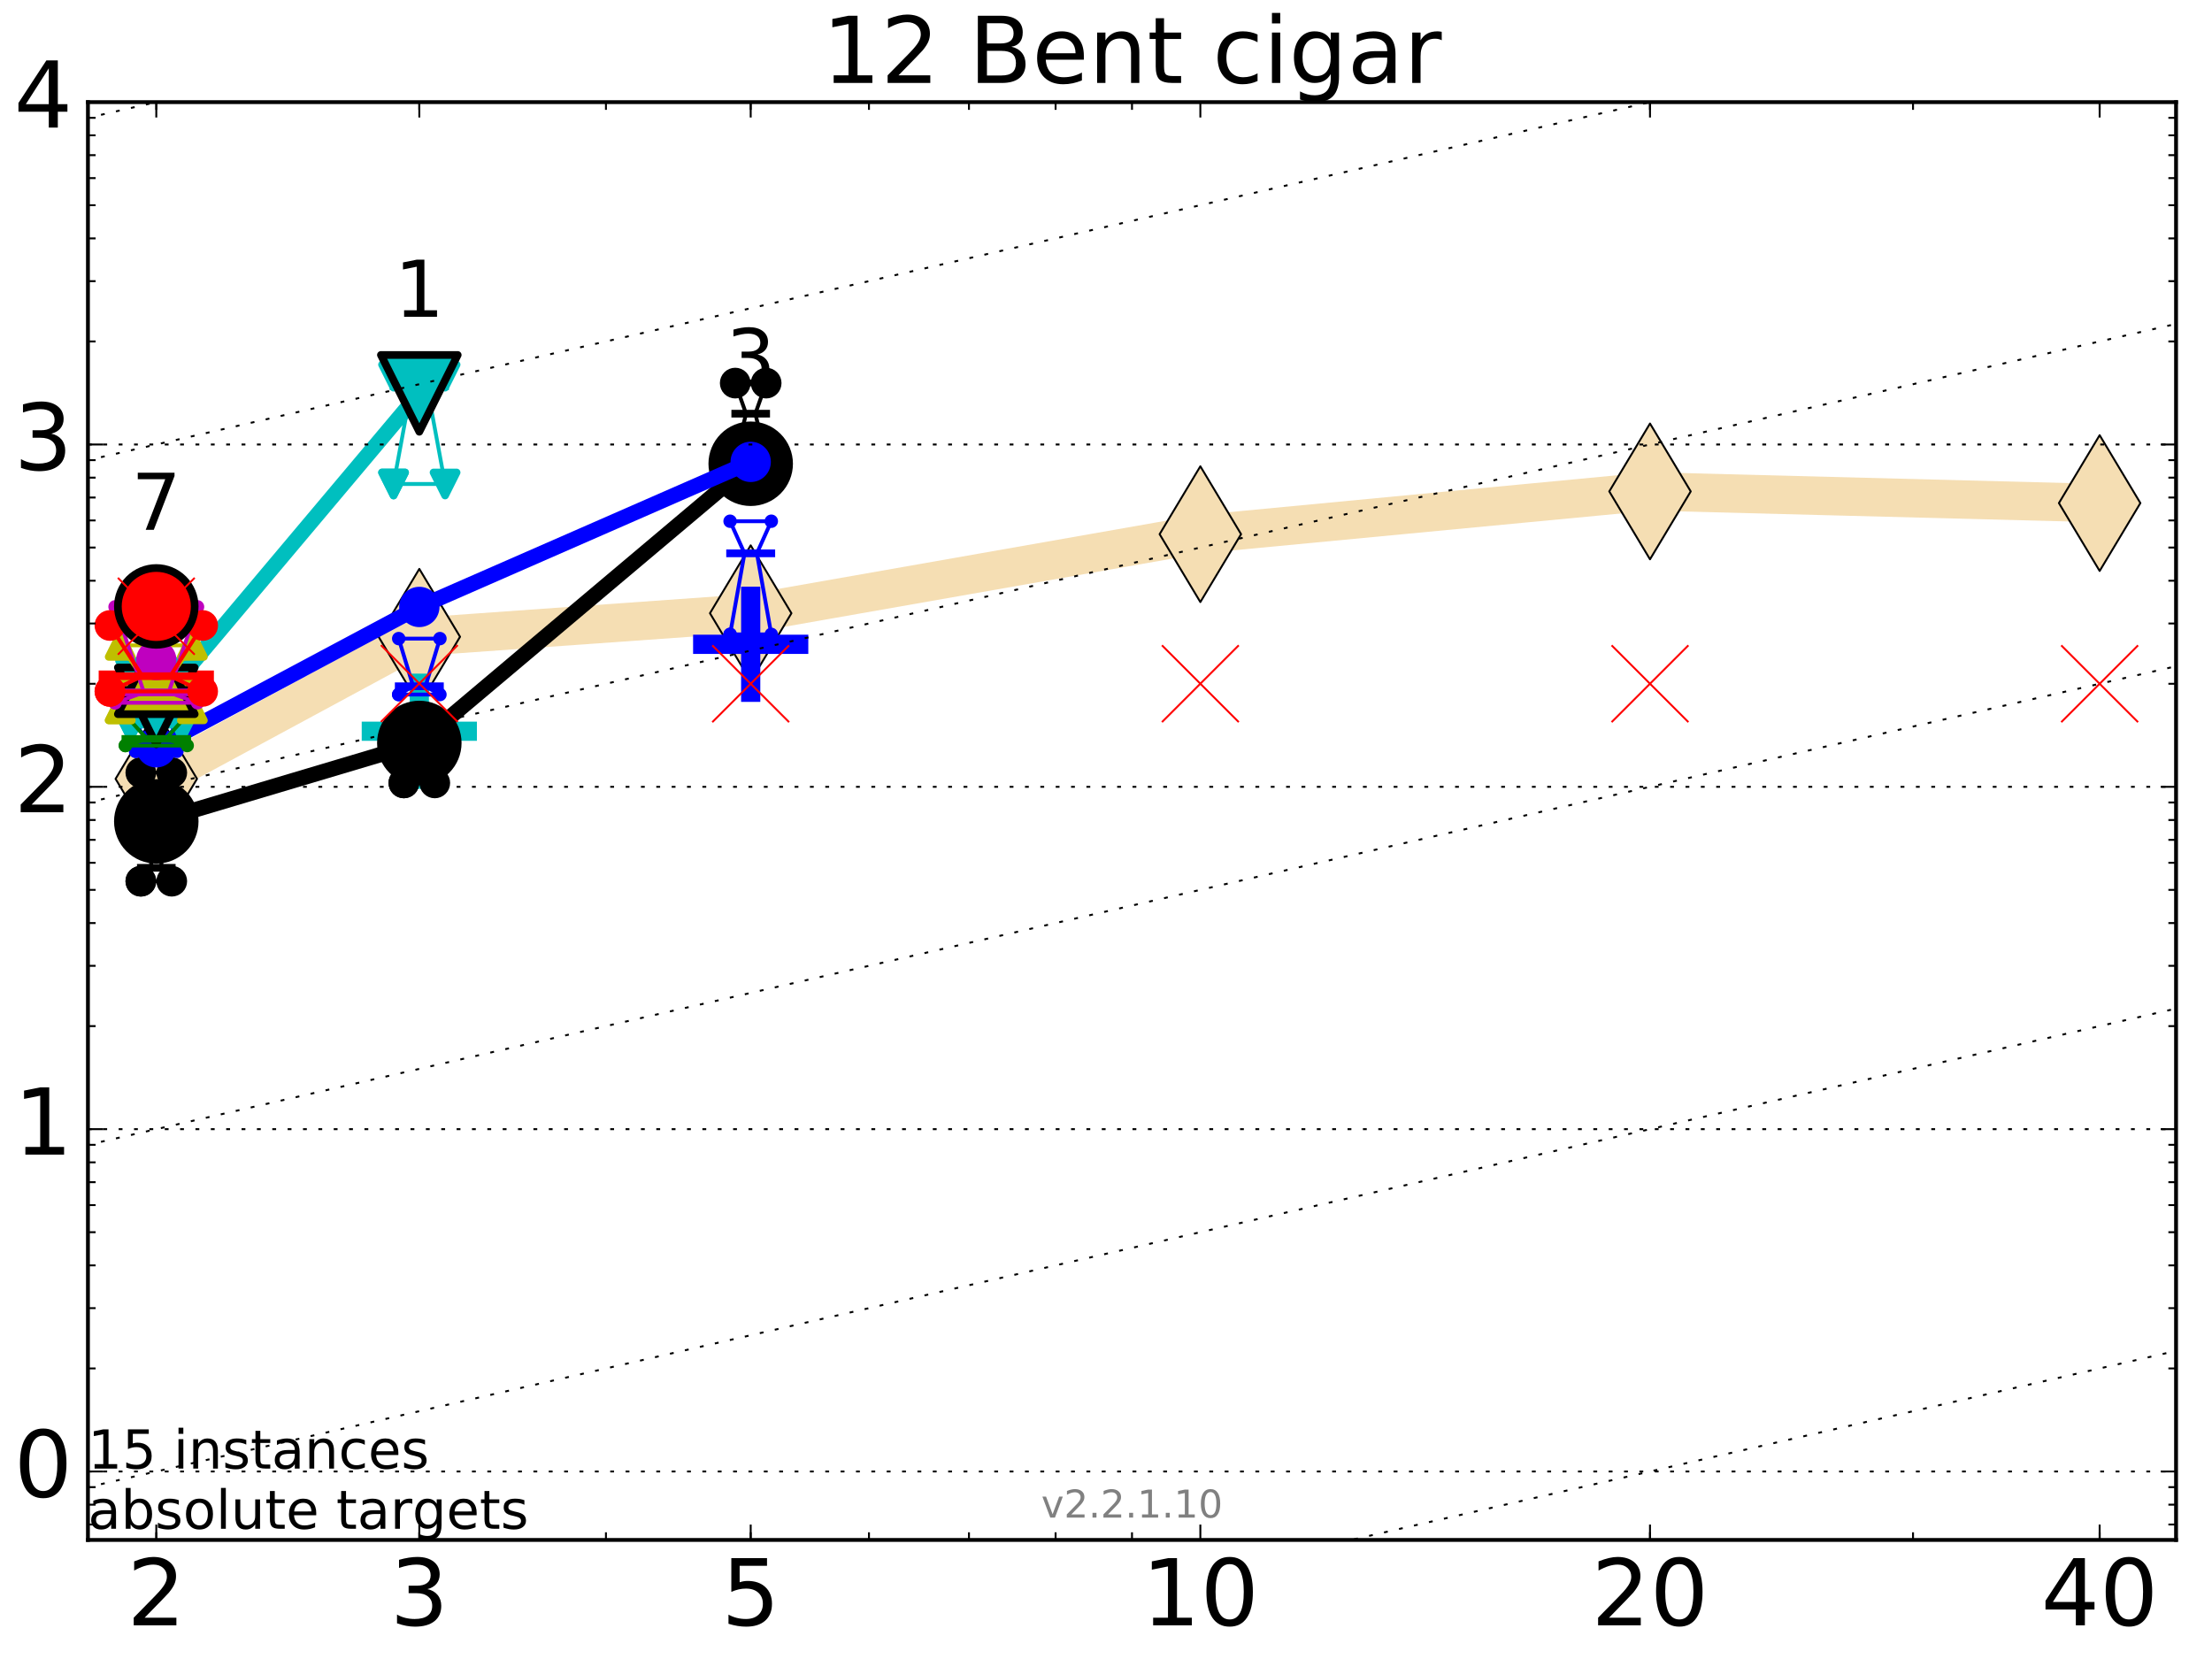 <?xml version="1.0" encoding="utf-8" standalone="no"?>
<!DOCTYPE svg PUBLIC "-//W3C//DTD SVG 1.1//EN"
  "http://www.w3.org/Graphics/SVG/1.1/DTD/svg11.dtd">
<!-- Created with matplotlib (http://matplotlib.org/) -->
<svg height="432pt" version="1.1" viewBox="0 0 576 432" width="576pt" xmlns="http://www.w3.org/2000/svg" xmlns:xlink="http://www.w3.org/1999/xlink">
 <defs>
  <style type="text/css">
*{stroke-linecap:butt;stroke-linejoin:round;stroke-miterlimit:100000;}
  </style>
 </defs>
 <g id="figure_1">
  <g id="patch_1">
   <path d="M 0 432 
L 576 432 
L 576 0 
L 0 0 
z
" style="fill:#ffffff;"/>
  </g>
  <g id="axes_1">
   <g id="patch_2">
    <path d="M 22.9 401 
L 566.64 401 
L 566.64 26.6 
L 22.9 26.6 
z
" style="fill:#ffffff;"/>
   </g>
   <g id="line2d_1">
    <path clip-path="url(#pdccb284094)" d="M 40.698 202.813 
L 109.19 165.816 
L 195.48 159.686 
L 312.568 139.099 
L 429.656 127.964 
L 546.744 131.001 
" style="fill:none;stroke:#f5deb3;stroke-linecap:square;stroke-width:10.0;"/>
    <defs>
     <path d="M -0 17.678 
L 10.607 0 
L 0 -17.678 
L -10.607 -0 
z
" id="m3a75a7de81" style="stroke:#000000;stroke-linejoin:miter;stroke-width:0.5;"/>
    </defs>
    <g clip-path="url(#pdccb284094)">
     <use style="fill:#f5deb3;stroke:#000000;stroke-linejoin:miter;stroke-width:0.5;" x="40.698" xlink:href="#m3a75a7de81" y="202.813"/>
     <use style="fill:#f5deb3;stroke:#000000;stroke-linejoin:miter;stroke-width:0.5;" x="109.19" xlink:href="#m3a75a7de81" y="165.816"/>
     <use style="fill:#f5deb3;stroke:#000000;stroke-linejoin:miter;stroke-width:0.5;" x="195.48" xlink:href="#m3a75a7de81" y="159.686"/>
     <use style="fill:#f5deb3;stroke:#000000;stroke-linejoin:miter;stroke-width:0.5;" x="312.568" xlink:href="#m3a75a7de81" y="139.099"/>
     <use style="fill:#f5deb3;stroke:#000000;stroke-linejoin:miter;stroke-width:0.5;" x="429.656" xlink:href="#m3a75a7de81" y="127.964"/>
     <use style="fill:#f5deb3;stroke:#000000;stroke-linejoin:miter;stroke-width:0.5;" x="546.744" xlink:href="#m3a75a7de81" y="131.001"/>
    </g>
   </g>
   <g id="line2d_2">
    <defs>
     <path d="M -15 0 
L 15 0 
M 0 15 
L 0 -15 
" id="me373d7b959" style="stroke:#ff0000;stroke-width:5.0;"/>
    </defs>
    <g clip-path="url(#pdccb284094)">
     <use style="fill:#ff0000;stroke:#ff0000;stroke-width:5.0;" x="40.698" xlink:href="#me373d7b959" y="177.095"/>
    </g>
   </g>
   <g id="line2d_3">
    <defs>
     <path d="M -15 0 
L 15 0 
M 0 15 
L 0 -15 
" id="md1ad821cba" style="stroke:#00bfbf;stroke-width:5.0;"/>
    </defs>
    <g clip-path="url(#pdccb284094)">
     <use style="fill:#00bfbf;stroke:#00bfbf;stroke-width:5.0;" x="109.19" xlink:href="#md1ad821cba" y="190.412"/>
    </g>
   </g>
   <g id="line2d_4">
    <defs>
     <path d="M -15 0 
L 15 0 
M 0 15 
L 0 -15 
" id="md8f263f207" style="stroke:#0000ff;stroke-width:5.0;"/>
    </defs>
    <g clip-path="url(#pdccb284094)">
     <use style="fill:#0000ff;stroke:#0000ff;stroke-width:5.0;" x="195.48" xlink:href="#md8f263f207" y="167.775"/>
    </g>
   </g>
   <g id="line2d_5">
    <path clip-path="url(#pdccb284094)" d="M 36.673 229.465 
L 39.49 225.974 
L 36.673 201.196 
L 44.723 201.196 
L 41.905 225.974 
L 44.723 229.465 
L 36.673 229.465 
" style="fill:none;stroke:#000000;stroke-linecap:square;"/>
    <defs>
     <path d="M 0 0 
C 0 0 0 0 0 0 
C 0 0 0 0 0 0 
C 0 0 0 0 0 0 
C 0 0 0 0 0 0 
C 0 0 0 0 0 0 
C 0 0 0 0 0 0 
C 0 0 0 0 0 0 
C 0 0 0 0 0 0 
z
" id="mb18a3a69c1" style="stroke:#000000;stroke-width:2.0;"/>
    </defs>
    <g clip-path="url(#pdccb284094)">
     <use style="stroke:#000000;stroke-width:2.0;" x="36.673" xlink:href="#mb18a3a69c1" y="229.465"/>
     <use style="stroke:#000000;stroke-width:2.0;" x="39.49" xlink:href="#mb18a3a69c1" y="225.974"/>
     <use style="stroke:#000000;stroke-width:2.0;" x="36.673" xlink:href="#mb18a3a69c1" y="201.196"/>
     <use style="stroke:#000000;stroke-width:2.0;" x="44.723" xlink:href="#mb18a3a69c1" y="201.196"/>
     <use style="stroke:#000000;stroke-width:2.0;" x="41.905" xlink:href="#mb18a3a69c1" y="225.974"/>
     <use style="stroke:#000000;stroke-width:2.0;" x="44.723" xlink:href="#mb18a3a69c1" y="229.465"/>
     <use style="stroke:#000000;stroke-width:2.0;" x="36.673" xlink:href="#mb18a3a69c1" y="229.465"/>
    </g>
   </g>
   <g id="line2d_6">
    <path clip-path="url(#pdccb284094)" d="M 36.673 229.465 
L 44.723 229.465 
L 44.723 201.196 
L 36.673 201.196 
L 36.673 229.465 
" style="fill:none;"/>
    <defs>
     <path d="M 0 3 
C 0.796 3 1.559 2.684 2.121 2.121 
C 2.684 1.559 3 0.796 3 0 
C 3 -0.796 2.684 -1.559 2.121 -2.121 
C 1.559 -2.684 0.796 -3 0 -3 
C -0.796 -3 -1.559 -2.684 -2.121 -2.121 
C -2.684 -1.559 -3 -0.796 -3 0 
C -3 0.796 -2.684 1.559 -2.121 2.121 
C -1.559 2.684 -0.796 3 0 3 
z
" id="m0a9fe5fed2" style="stroke:#000000;stroke-width:2.0;"/>
    </defs>
    <g clip-path="url(#pdccb284094)">
     <use style="stroke:#000000;stroke-width:2.0;" x="36.673" xlink:href="#m0a9fe5fed2" y="229.465"/>
     <use style="stroke:#000000;stroke-width:2.0;" x="44.723" xlink:href="#m0a9fe5fed2" y="229.465"/>
     <use style="stroke:#000000;stroke-width:2.0;" x="44.723" xlink:href="#m0a9fe5fed2" y="201.196"/>
     <use style="stroke:#000000;stroke-width:2.0;" x="36.673" xlink:href="#m0a9fe5fed2" y="201.196"/>
     <use style="stroke:#000000;stroke-width:2.0;" x="36.673" xlink:href="#m0a9fe5fed2" y="229.465"/>
    </g>
   </g>
   <g id="line2d_7">
    <path clip-path="url(#pdccb284094)" d="M 36.673 225.974 
L 44.723 225.974 
" style="fill:none;stroke:#000000;stroke-linecap:square;stroke-width:2.0;"/>
    <g clip-path="url(#pdccb284094)">
     <use style="stroke:#000000;stroke-width:2.0;" x="36.673" xlink:href="#mb18a3a69c1" y="225.974"/>
     <use style="stroke:#000000;stroke-width:2.0;" x="44.723" xlink:href="#mb18a3a69c1" y="225.974"/>
    </g>
   </g>
   <g id="line2d_8">
    <path clip-path="url(#pdccb284094)" d="M 105.165 203.867 
L 107.982 201.549 
L 105.165 194.728 
L 113.215 194.728 
L 110.397 201.549 
L 113.215 203.867 
L 105.165 203.867 
" style="fill:none;stroke:#000000;stroke-linecap:square;"/>
    <g clip-path="url(#pdccb284094)">
     <use style="stroke:#000000;stroke-width:2.0;" x="105.165" xlink:href="#mb18a3a69c1" y="203.867"/>
     <use style="stroke:#000000;stroke-width:2.0;" x="107.982" xlink:href="#mb18a3a69c1" y="201.549"/>
     <use style="stroke:#000000;stroke-width:2.0;" x="105.165" xlink:href="#mb18a3a69c1" y="194.728"/>
     <use style="stroke:#000000;stroke-width:2.0;" x="113.215" xlink:href="#mb18a3a69c1" y="194.728"/>
     <use style="stroke:#000000;stroke-width:2.0;" x="110.397" xlink:href="#mb18a3a69c1" y="201.549"/>
     <use style="stroke:#000000;stroke-width:2.0;" x="113.215" xlink:href="#mb18a3a69c1" y="203.867"/>
     <use style="stroke:#000000;stroke-width:2.0;" x="105.165" xlink:href="#mb18a3a69c1" y="203.867"/>
    </g>
   </g>
   <g id="line2d_9">
    <path clip-path="url(#pdccb284094)" d="M 105.165 203.867 
L 113.215 203.867 
L 113.215 194.728 
L 105.165 194.728 
L 105.165 203.867 
" style="fill:none;"/>
    <g clip-path="url(#pdccb284094)">
     <use style="stroke:#000000;stroke-width:2.0;" x="105.165" xlink:href="#m0a9fe5fed2" y="203.867"/>
     <use style="stroke:#000000;stroke-width:2.0;" x="113.215" xlink:href="#m0a9fe5fed2" y="203.867"/>
     <use style="stroke:#000000;stroke-width:2.0;" x="113.215" xlink:href="#m0a9fe5fed2" y="194.728"/>
     <use style="stroke:#000000;stroke-width:2.0;" x="105.165" xlink:href="#m0a9fe5fed2" y="194.728"/>
     <use style="stroke:#000000;stroke-width:2.0;" x="105.165" xlink:href="#m0a9fe5fed2" y="203.867"/>
    </g>
   </g>
   <g id="line2d_10">
    <path clip-path="url(#pdccb284094)" d="M 105.165 201.549 
L 113.215 201.549 
" style="fill:none;stroke:#000000;stroke-linecap:square;stroke-width:2.0;"/>
    <g clip-path="url(#pdccb284094)">
     <use style="stroke:#000000;stroke-width:2.0;" x="105.165" xlink:href="#mb18a3a69c1" y="201.549"/>
     <use style="stroke:#000000;stroke-width:2.0;" x="113.215" xlink:href="#mb18a3a69c1" y="201.549"/>
    </g>
   </g>
   <g id="line2d_11">
    <path clip-path="url(#pdccb284094)" d="M 191.455 119.292 
L 194.272 107.719 
L 191.455 99.758 
L 199.505 99.758 
L 196.687 107.719 
L 199.505 119.292 
L 191.455 119.292 
" style="fill:none;stroke:#000000;stroke-linecap:square;"/>
    <g clip-path="url(#pdccb284094)">
     <use style="stroke:#000000;stroke-width:2.0;" x="191.455" xlink:href="#mb18a3a69c1" y="119.292"/>
     <use style="stroke:#000000;stroke-width:2.0;" x="194.272" xlink:href="#mb18a3a69c1" y="107.719"/>
     <use style="stroke:#000000;stroke-width:2.0;" x="191.455" xlink:href="#mb18a3a69c1" y="99.758"/>
     <use style="stroke:#000000;stroke-width:2.0;" x="199.505" xlink:href="#mb18a3a69c1" y="99.758"/>
     <use style="stroke:#000000;stroke-width:2.0;" x="196.687" xlink:href="#mb18a3a69c1" y="107.719"/>
     <use style="stroke:#000000;stroke-width:2.0;" x="199.505" xlink:href="#mb18a3a69c1" y="119.292"/>
     <use style="stroke:#000000;stroke-width:2.0;" x="191.455" xlink:href="#mb18a3a69c1" y="119.292"/>
    </g>
   </g>
   <g id="line2d_12">
    <path clip-path="url(#pdccb284094)" d="M 191.455 119.292 
L 199.505 119.292 
L 199.505 99.758 
L 191.455 99.758 
L 191.455 119.292 
" style="fill:none;"/>
    <g clip-path="url(#pdccb284094)">
     <use style="stroke:#000000;stroke-width:2.0;" x="191.455" xlink:href="#m0a9fe5fed2" y="119.292"/>
     <use style="stroke:#000000;stroke-width:2.0;" x="199.505" xlink:href="#m0a9fe5fed2" y="119.292"/>
     <use style="stroke:#000000;stroke-width:2.0;" x="199.505" xlink:href="#m0a9fe5fed2" y="99.758"/>
     <use style="stroke:#000000;stroke-width:2.0;" x="191.455" xlink:href="#m0a9fe5fed2" y="99.758"/>
     <use style="stroke:#000000;stroke-width:2.0;" x="191.455" xlink:href="#m0a9fe5fed2" y="119.292"/>
    </g>
   </g>
   <g id="line2d_13">
    <path clip-path="url(#pdccb284094)" d="M 191.455 107.719 
L 199.505 107.719 
" style="fill:none;stroke:#000000;stroke-linecap:square;stroke-width:2.0;"/>
    <g clip-path="url(#pdccb284094)">
     <use style="stroke:#000000;stroke-width:2.0;" x="191.455" xlink:href="#mb18a3a69c1" y="107.719"/>
     <use style="stroke:#000000;stroke-width:2.0;" x="199.505" xlink:href="#mb18a3a69c1" y="107.719"/>
    </g>
   </g>
   <g id="line2d_14">
    <path clip-path="url(#pdccb284094)" d="M 40.698 213.881 
L 109.19 193.466 
" style="fill:none;stroke:#000000;stroke-linecap:square;stroke-width:4.0;"/>
    <g clip-path="url(#pdccb284094)">
     <use style="stroke:#000000;stroke-width:2.0;" x="40.698" xlink:href="#mb18a3a69c1" y="213.881"/>
     <use style="stroke:#000000;stroke-width:2.0;" x="109.19" xlink:href="#mb18a3a69c1" y="193.466"/>
    </g>
   </g>
   <g id="line2d_15">
    <path clip-path="url(#pdccb284094)" d="M 109.19 193.466 
L 195.48 120.762 
" style="fill:none;stroke:#000000;stroke-linecap:square;stroke-width:4.0;"/>
    <g clip-path="url(#pdccb284094)">
     <use style="stroke:#000000;stroke-width:2.0;" x="109.19" xlink:href="#mb18a3a69c1" y="193.466"/>
     <use style="stroke:#000000;stroke-width:2.0;" x="195.48" xlink:href="#mb18a3a69c1" y="120.762"/>
    </g>
   </g>
   <g id="line2d_16">
    <path clip-path="url(#pdccb284094)" d="M 40.698 213.881 
L 109.19 193.466 
L 195.48 120.762 
" style="fill:none;"/>
    <defs>
     <path d="M 0 10 
C 2.652 10 5.196 8.946 7.071 7.071 
C 8.946 5.196 10 2.652 10 0 
C 10 -2.652 8.946 -5.196 7.071 -7.071 
C 5.196 -8.946 2.652 -10 0 -10 
C -2.652 -10 -5.196 -8.946 -7.071 -7.071 
C -8.946 -5.196 -10 -2.652 -10 0 
C -10 2.652 -8.946 5.196 -7.071 7.071 
C -5.196 8.946 -2.652 10 0 10 
z
" id="m0ad57cf81a" style="stroke:#000000;stroke-width:2.0;"/>
    </defs>
    <g clip-path="url(#pdccb284094)">
     <use style="stroke:#000000;stroke-width:2.0;" x="40.698" xlink:href="#m0ad57cf81a" y="213.881"/>
     <use style="stroke:#000000;stroke-width:2.0;" x="109.19" xlink:href="#m0ad57cf81a" y="193.466"/>
     <use style="stroke:#000000;stroke-width:2.0;" x="195.48" xlink:href="#m0ad57cf81a" y="120.762"/>
    </g>
   </g>
   <g id="line2d_17">
    <path clip-path="url(#pdccb284094)" d="M 35.331 195.632 
L 39.088 193.267 
L 35.331 188.931 
L 46.064 188.931 
L 42.308 193.267 
L 46.064 195.632 
L 35.331 195.632 
" style="fill:none;stroke:#0000ff;stroke-linecap:square;"/>
    <defs>
     <path d="M 0 0 
C 0 0 0 0 0 0 
C 0 0 0 0 0 0 
C 0 0 0 0 0 0 
C 0 0 0 0 0 0 
C 0 0 0 0 0 0 
C 0 0 0 0 0 0 
C 0 0 0 0 0 0 
C 0 0 0 0 0 0 
z
" id="m52b32d68ae" style="stroke:#0000ff;stroke-width:0.5;"/>
    </defs>
    <g clip-path="url(#pdccb284094)">
     <use style="fill:#0000ff;stroke:#0000ff;stroke-width:0.5;" x="35.331" xlink:href="#m52b32d68ae" y="195.632"/>
     <use style="fill:#0000ff;stroke:#0000ff;stroke-width:0.5;" x="39.088" xlink:href="#m52b32d68ae" y="193.267"/>
     <use style="fill:#0000ff;stroke:#0000ff;stroke-width:0.5;" x="35.331" xlink:href="#m52b32d68ae" y="188.931"/>
     <use style="fill:#0000ff;stroke:#0000ff;stroke-width:0.5;" x="46.064" xlink:href="#m52b32d68ae" y="188.931"/>
     <use style="fill:#0000ff;stroke:#0000ff;stroke-width:0.5;" x="42.308" xlink:href="#m52b32d68ae" y="193.267"/>
     <use style="fill:#0000ff;stroke:#0000ff;stroke-width:0.5;" x="46.064" xlink:href="#m52b32d68ae" y="195.632"/>
     <use style="fill:#0000ff;stroke:#0000ff;stroke-width:0.5;" x="35.331" xlink:href="#m52b32d68ae" y="195.632"/>
    </g>
   </g>
   <g id="line2d_18">
    <path clip-path="url(#pdccb284094)" d="M 35.331 195.632 
L 46.064 195.632 
L 46.064 188.931 
L 35.331 188.931 
L 35.331 195.632 
" style="fill:none;"/>
    <defs>
     <path d="M 0 1.5 
C 0.398 1.5 0.779 1.342 1.061 1.061 
C 1.342 0.779 1.5 0.398 1.5 0 
C 1.5 -0.398 1.342 -0.779 1.061 -1.061 
C 0.779 -1.342 0.398 -1.5 0 -1.5 
C -0.398 -1.5 -0.779 -1.342 -1.061 -1.061 
C -1.342 -0.779 -1.5 -0.398 -1.5 0 
C -1.5 0.398 -1.342 0.779 -1.061 1.061 
C -0.779 1.342 -0.398 1.5 0 1.5 
z
" id="m7e95853959" style="stroke:#0000ff;stroke-width:0.5;"/>
    </defs>
    <g clip-path="url(#pdccb284094)">
     <use style="fill:#0000ff;stroke:#0000ff;stroke-width:0.5;" x="35.331" xlink:href="#m7e95853959" y="195.632"/>
     <use style="fill:#0000ff;stroke:#0000ff;stroke-width:0.5;" x="46.064" xlink:href="#m7e95853959" y="195.632"/>
     <use style="fill:#0000ff;stroke:#0000ff;stroke-width:0.5;" x="46.064" xlink:href="#m7e95853959" y="188.931"/>
     <use style="fill:#0000ff;stroke:#0000ff;stroke-width:0.5;" x="35.331" xlink:href="#m7e95853959" y="188.931"/>
     <use style="fill:#0000ff;stroke:#0000ff;stroke-width:0.5;" x="35.331" xlink:href="#m7e95853959" y="195.632"/>
    </g>
   </g>
   <g id="line2d_19">
    <path clip-path="url(#pdccb284094)" d="M 35.331 193.267 
L 46.064 193.267 
" style="fill:none;stroke:#0000ff;stroke-linecap:square;stroke-width:2.0;"/>
    <g clip-path="url(#pdccb284094)">
     <use style="fill:#0000ff;stroke:#0000ff;stroke-width:0.5;" x="35.331" xlink:href="#m52b32d68ae" y="193.267"/>
     <use style="fill:#0000ff;stroke:#0000ff;stroke-width:0.5;" x="46.064" xlink:href="#m52b32d68ae" y="193.267"/>
    </g>
   </g>
   <g id="line2d_20">
    <path clip-path="url(#pdccb284094)" d="M 103.823 180.861 
L 107.58 178.702 
L 103.823 166.29 
L 114.557 166.29 
L 110.8 178.702 
L 114.557 180.861 
L 103.823 180.861 
" style="fill:none;stroke:#0000ff;stroke-linecap:square;"/>
    <g clip-path="url(#pdccb284094)">
     <use style="fill:#0000ff;stroke:#0000ff;stroke-width:0.5;" x="103.823" xlink:href="#m52b32d68ae" y="180.861"/>
     <use style="fill:#0000ff;stroke:#0000ff;stroke-width:0.5;" x="107.58" xlink:href="#m52b32d68ae" y="178.702"/>
     <use style="fill:#0000ff;stroke:#0000ff;stroke-width:0.5;" x="103.823" xlink:href="#m52b32d68ae" y="166.29"/>
     <use style="fill:#0000ff;stroke:#0000ff;stroke-width:0.5;" x="114.557" xlink:href="#m52b32d68ae" y="166.29"/>
     <use style="fill:#0000ff;stroke:#0000ff;stroke-width:0.5;" x="110.8" xlink:href="#m52b32d68ae" y="178.702"/>
     <use style="fill:#0000ff;stroke:#0000ff;stroke-width:0.5;" x="114.557" xlink:href="#m52b32d68ae" y="180.861"/>
     <use style="fill:#0000ff;stroke:#0000ff;stroke-width:0.5;" x="103.823" xlink:href="#m52b32d68ae" y="180.861"/>
    </g>
   </g>
   <g id="line2d_21">
    <path clip-path="url(#pdccb284094)" d="M 103.823 180.861 
L 114.557 180.861 
L 114.557 166.29 
L 103.823 166.29 
L 103.823 180.861 
" style="fill:none;"/>
    <g clip-path="url(#pdccb284094)">
     <use style="fill:#0000ff;stroke:#0000ff;stroke-width:0.5;" x="103.823" xlink:href="#m7e95853959" y="180.861"/>
     <use style="fill:#0000ff;stroke:#0000ff;stroke-width:0.5;" x="114.557" xlink:href="#m7e95853959" y="180.861"/>
     <use style="fill:#0000ff;stroke:#0000ff;stroke-width:0.5;" x="114.557" xlink:href="#m7e95853959" y="166.29"/>
     <use style="fill:#0000ff;stroke:#0000ff;stroke-width:0.5;" x="103.823" xlink:href="#m7e95853959" y="166.29"/>
     <use style="fill:#0000ff;stroke:#0000ff;stroke-width:0.5;" x="103.823" xlink:href="#m7e95853959" y="180.861"/>
    </g>
   </g>
   <g id="line2d_22">
    <path clip-path="url(#pdccb284094)" d="M 103.823 178.702 
L 114.557 178.702 
" style="fill:none;stroke:#0000ff;stroke-linecap:square;stroke-width:2.0;"/>
    <g clip-path="url(#pdccb284094)">
     <use style="fill:#0000ff;stroke:#0000ff;stroke-width:0.5;" x="103.823" xlink:href="#m52b32d68ae" y="178.702"/>
     <use style="fill:#0000ff;stroke:#0000ff;stroke-width:0.5;" x="114.557" xlink:href="#m52b32d68ae" y="178.702"/>
    </g>
   </g>
   <g id="line2d_23">
    <path clip-path="url(#pdccb284094)" d="M 190.113 165.191 
L 193.87 144.085 
L 190.113 135.726 
L 200.846 135.726 
L 197.09 144.085 
L 200.846 165.191 
L 190.113 165.191 
" style="fill:none;stroke:#0000ff;stroke-linecap:square;"/>
    <g clip-path="url(#pdccb284094)">
     <use style="fill:#0000ff;stroke:#0000ff;stroke-width:0.5;" x="190.113" xlink:href="#m52b32d68ae" y="165.191"/>
     <use style="fill:#0000ff;stroke:#0000ff;stroke-width:0.5;" x="193.87" xlink:href="#m52b32d68ae" y="144.085"/>
     <use style="fill:#0000ff;stroke:#0000ff;stroke-width:0.5;" x="190.113" xlink:href="#m52b32d68ae" y="135.726"/>
     <use style="fill:#0000ff;stroke:#0000ff;stroke-width:0.5;" x="200.846" xlink:href="#m52b32d68ae" y="135.726"/>
     <use style="fill:#0000ff;stroke:#0000ff;stroke-width:0.5;" x="197.09" xlink:href="#m52b32d68ae" y="144.085"/>
     <use style="fill:#0000ff;stroke:#0000ff;stroke-width:0.5;" x="200.846" xlink:href="#m52b32d68ae" y="165.191"/>
     <use style="fill:#0000ff;stroke:#0000ff;stroke-width:0.5;" x="190.113" xlink:href="#m52b32d68ae" y="165.191"/>
    </g>
   </g>
   <g id="line2d_24">
    <path clip-path="url(#pdccb284094)" d="M 190.113 165.191 
L 200.846 165.191 
L 200.846 135.726 
L 190.113 135.726 
L 190.113 165.191 
" style="fill:none;"/>
    <g clip-path="url(#pdccb284094)">
     <use style="fill:#0000ff;stroke:#0000ff;stroke-width:0.5;" x="190.113" xlink:href="#m7e95853959" y="165.191"/>
     <use style="fill:#0000ff;stroke:#0000ff;stroke-width:0.5;" x="200.846" xlink:href="#m7e95853959" y="165.191"/>
     <use style="fill:#0000ff;stroke:#0000ff;stroke-width:0.5;" x="200.846" xlink:href="#m7e95853959" y="135.726"/>
     <use style="fill:#0000ff;stroke:#0000ff;stroke-width:0.5;" x="190.113" xlink:href="#m7e95853959" y="135.726"/>
     <use style="fill:#0000ff;stroke:#0000ff;stroke-width:0.5;" x="190.113" xlink:href="#m7e95853959" y="165.191"/>
    </g>
   </g>
   <g id="line2d_25">
    <path clip-path="url(#pdccb284094)" d="M 190.113 144.085 
L 200.846 144.085 
" style="fill:none;stroke:#0000ff;stroke-linecap:square;stroke-width:2.0;"/>
    <g clip-path="url(#pdccb284094)">
     <use style="fill:#0000ff;stroke:#0000ff;stroke-width:0.5;" x="190.113" xlink:href="#m52b32d68ae" y="144.085"/>
     <use style="fill:#0000ff;stroke:#0000ff;stroke-width:0.5;" x="200.846" xlink:href="#m52b32d68ae" y="144.085"/>
    </g>
   </g>
   <g id="line2d_26">
    <path clip-path="url(#pdccb284094)" d="M 40.698 194.592 
L 109.19 158.051 
" style="fill:none;stroke:#0000ff;stroke-linecap:square;stroke-width:4.0;"/>
    <g clip-path="url(#pdccb284094)">
     <use style="fill:#0000ff;stroke:#0000ff;stroke-width:0.5;" x="40.698" xlink:href="#m52b32d68ae" y="194.592"/>
     <use style="fill:#0000ff;stroke:#0000ff;stroke-width:0.5;" x="109.19" xlink:href="#m52b32d68ae" y="158.051"/>
    </g>
   </g>
   <g id="line2d_27">
    <path clip-path="url(#pdccb284094)" d="M 109.19 158.051 
L 195.48 120.272 
" style="fill:none;stroke:#0000ff;stroke-linecap:square;stroke-width:4.0;"/>
    <g clip-path="url(#pdccb284094)">
     <use style="fill:#0000ff;stroke:#0000ff;stroke-width:0.5;" x="109.19" xlink:href="#m52b32d68ae" y="158.051"/>
     <use style="fill:#0000ff;stroke:#0000ff;stroke-width:0.5;" x="195.48" xlink:href="#m52b32d68ae" y="120.272"/>
    </g>
   </g>
   <g id="line2d_28">
    <path clip-path="url(#pdccb284094)" d="M 40.698 194.592 
L 109.19 158.051 
L 195.48 120.272 
" style="fill:none;"/>
    <defs>
     <path d="M 0 5 
C 1.326 5 2.598 4.473 3.536 3.536 
C 4.473 2.598 5 1.326 5 0 
C 5 -1.326 4.473 -2.598 3.536 -3.536 
C 2.598 -4.473 1.326 -5 0 -5 
C -1.326 -5 -2.598 -4.473 -3.536 -3.536 
C -4.473 -2.598 -5 -1.326 -5 0 
C -5 1.326 -4.473 2.598 -3.536 3.536 
C -2.598 4.473 -1.326 5 0 5 
z
" id="m7028a42e6c" style="stroke:#0000ff;stroke-width:0.5;"/>
    </defs>
    <g clip-path="url(#pdccb284094)">
     <use style="fill:#0000ff;stroke:#0000ff;stroke-width:0.5;" x="40.698" xlink:href="#m7028a42e6c" y="194.592"/>
     <use style="fill:#0000ff;stroke:#0000ff;stroke-width:0.5;" x="109.19" xlink:href="#m7028a42e6c" y="158.051"/>
     <use style="fill:#0000ff;stroke:#0000ff;stroke-width:0.5;" x="195.48" xlink:href="#m7028a42e6c" y="120.272"/>
    </g>
   </g>
   <g id="line2d_29">
    <path clip-path="url(#pdccb284094)" d="M 33.989 189.188 
L 38.685 184.059 
L 33.989 175.072 
L 47.406 175.072 
L 42.71 184.059 
L 47.406 189.188 
L 33.989 189.188 
" style="fill:none;stroke:#00bfbf;stroke-linecap:square;"/>
    <defs>
     <path d="M 0 0 
L 0 0 
L 0 0 
z
" id="m9430cd4596" style="stroke:#00bfbf;stroke-linejoin:miter;stroke-width:2.0;"/>
    </defs>
    <g clip-path="url(#pdccb284094)">
     <use style="fill:#00bfbf;stroke:#00bfbf;stroke-linejoin:miter;stroke-width:2.0;" x="33.989" xlink:href="#m9430cd4596" y="189.188"/>
     <use style="fill:#00bfbf;stroke:#00bfbf;stroke-linejoin:miter;stroke-width:2.0;" x="38.685" xlink:href="#m9430cd4596" y="184.059"/>
     <use style="fill:#00bfbf;stroke:#00bfbf;stroke-linejoin:miter;stroke-width:2.0;" x="33.989" xlink:href="#m9430cd4596" y="175.072"/>
     <use style="fill:#00bfbf;stroke:#00bfbf;stroke-linejoin:miter;stroke-width:2.0;" x="47.406" xlink:href="#m9430cd4596" y="175.072"/>
     <use style="fill:#00bfbf;stroke:#00bfbf;stroke-linejoin:miter;stroke-width:2.0;" x="42.71" xlink:href="#m9430cd4596" y="184.059"/>
     <use style="fill:#00bfbf;stroke:#00bfbf;stroke-linejoin:miter;stroke-width:2.0;" x="47.406" xlink:href="#m9430cd4596" y="189.188"/>
     <use style="fill:#00bfbf;stroke:#00bfbf;stroke-linejoin:miter;stroke-width:2.0;" x="33.989" xlink:href="#m9430cd4596" y="189.188"/>
    </g>
   </g>
   <g id="line2d_30">
    <path clip-path="url(#pdccb284094)" d="M 33.989 189.188 
L 47.406 189.188 
L 47.406 175.072 
L 33.989 175.072 
L 33.989 189.188 
" style="fill:none;"/>
    <defs>
     <path d="M -0 3 
L 3 -3 
L -3 -3 
z
" id="m69dfeaf473" style="stroke:#00bfbf;stroke-linejoin:miter;stroke-width:2.0;"/>
    </defs>
    <g clip-path="url(#pdccb284094)">
     <use style="fill:#00bfbf;stroke:#00bfbf;stroke-linejoin:miter;stroke-width:2.0;" x="33.989" xlink:href="#m69dfeaf473" y="189.188"/>
     <use style="fill:#00bfbf;stroke:#00bfbf;stroke-linejoin:miter;stroke-width:2.0;" x="47.406" xlink:href="#m69dfeaf473" y="189.188"/>
     <use style="fill:#00bfbf;stroke:#00bfbf;stroke-linejoin:miter;stroke-width:2.0;" x="47.406" xlink:href="#m69dfeaf473" y="175.072"/>
     <use style="fill:#00bfbf;stroke:#00bfbf;stroke-linejoin:miter;stroke-width:2.0;" x="33.989" xlink:href="#m69dfeaf473" y="175.072"/>
     <use style="fill:#00bfbf;stroke:#00bfbf;stroke-linejoin:miter;stroke-width:2.0;" x="33.989" xlink:href="#m69dfeaf473" y="189.188"/>
    </g>
   </g>
   <g id="line2d_31">
    <path clip-path="url(#pdccb284094)" d="M 33.989 184.059 
L 47.406 184.059 
" style="fill:none;stroke:#00bfbf;stroke-linecap:square;stroke-width:2.0;"/>
    <g clip-path="url(#pdccb284094)">
     <use style="fill:#00bfbf;stroke:#00bfbf;stroke-linejoin:miter;stroke-width:2.0;" x="33.989" xlink:href="#m9430cd4596" y="184.059"/>
     <use style="fill:#00bfbf;stroke:#00bfbf;stroke-linejoin:miter;stroke-width:2.0;" x="47.406" xlink:href="#m9430cd4596" y="184.059"/>
    </g>
   </g>
   <g id="line2d_32">
    <path clip-path="url(#pdccb284094)" d="M 102.482 126.029 
L 107.177 100.587 
L 102.482 97.944 
L 115.898 97.944 
L 111.202 100.587 
L 115.898 126.029 
L 102.482 126.029 
" style="fill:none;stroke:#00bfbf;stroke-linecap:square;"/>
    <g clip-path="url(#pdccb284094)">
     <use style="fill:#00bfbf;stroke:#00bfbf;stroke-linejoin:miter;stroke-width:2.0;" x="102.482" xlink:href="#m9430cd4596" y="126.029"/>
     <use style="fill:#00bfbf;stroke:#00bfbf;stroke-linejoin:miter;stroke-width:2.0;" x="107.177" xlink:href="#m9430cd4596" y="100.587"/>
     <use style="fill:#00bfbf;stroke:#00bfbf;stroke-linejoin:miter;stroke-width:2.0;" x="102.482" xlink:href="#m9430cd4596" y="97.944"/>
     <use style="fill:#00bfbf;stroke:#00bfbf;stroke-linejoin:miter;stroke-width:2.0;" x="115.898" xlink:href="#m9430cd4596" y="97.944"/>
     <use style="fill:#00bfbf;stroke:#00bfbf;stroke-linejoin:miter;stroke-width:2.0;" x="111.202" xlink:href="#m9430cd4596" y="100.587"/>
     <use style="fill:#00bfbf;stroke:#00bfbf;stroke-linejoin:miter;stroke-width:2.0;" x="115.898" xlink:href="#m9430cd4596" y="126.029"/>
     <use style="fill:#00bfbf;stroke:#00bfbf;stroke-linejoin:miter;stroke-width:2.0;" x="102.482" xlink:href="#m9430cd4596" y="126.029"/>
    </g>
   </g>
   <g id="line2d_33">
    <path clip-path="url(#pdccb284094)" d="M 102.482 126.029 
L 115.898 126.029 
L 115.898 97.944 
L 102.482 97.944 
L 102.482 126.029 
" style="fill:none;"/>
    <g clip-path="url(#pdccb284094)">
     <use style="fill:#00bfbf;stroke:#00bfbf;stroke-linejoin:miter;stroke-width:2.0;" x="102.482" xlink:href="#m69dfeaf473" y="126.029"/>
     <use style="fill:#00bfbf;stroke:#00bfbf;stroke-linejoin:miter;stroke-width:2.0;" x="115.898" xlink:href="#m69dfeaf473" y="126.029"/>
     <use style="fill:#00bfbf;stroke:#00bfbf;stroke-linejoin:miter;stroke-width:2.0;" x="115.898" xlink:href="#m69dfeaf473" y="97.944"/>
     <use style="fill:#00bfbf;stroke:#00bfbf;stroke-linejoin:miter;stroke-width:2.0;" x="102.482" xlink:href="#m69dfeaf473" y="97.944"/>
     <use style="fill:#00bfbf;stroke:#00bfbf;stroke-linejoin:miter;stroke-width:2.0;" x="102.482" xlink:href="#m69dfeaf473" y="126.029"/>
    </g>
   </g>
   <g id="line2d_34">
    <path clip-path="url(#pdccb284094)" d="M 102.482 100.587 
L 115.898 100.587 
" style="fill:none;stroke:#00bfbf;stroke-linecap:square;stroke-width:2.0;"/>
    <g clip-path="url(#pdccb284094)">
     <use style="fill:#00bfbf;stroke:#00bfbf;stroke-linejoin:miter;stroke-width:2.0;" x="102.482" xlink:href="#m9430cd4596" y="100.587"/>
     <use style="fill:#00bfbf;stroke:#00bfbf;stroke-linejoin:miter;stroke-width:2.0;" x="115.898" xlink:href="#m9430cd4596" y="100.587"/>
    </g>
   </g>
   <g id="line2d_35">
    <path clip-path="url(#pdccb284094)" d="M 40.698 183.819 
L 109.19 102.432 
" style="fill:none;stroke:#00bfbf;stroke-linecap:square;stroke-width:4.0;"/>
    <defs>
     <path d="M 0 0 
L 0 0 
L 0 0 
z
" id="mf461241764" style="stroke:#000000;stroke-linejoin:miter;stroke-width:2.0;"/>
    </defs>
    <g clip-path="url(#pdccb284094)">
     <use style="fill:#00bfbf;stroke:#000000;stroke-linejoin:miter;stroke-width:2.0;" x="40.698" xlink:href="#mf461241764" y="183.819"/>
     <use style="fill:#00bfbf;stroke:#000000;stroke-linejoin:miter;stroke-width:2.0;" x="109.19" xlink:href="#mf461241764" y="102.432"/>
    </g>
   </g>
   <g id="line2d_36">
    <path clip-path="url(#pdccb284094)" d="M 40.698 183.819 
L 109.19 102.432 
" style="fill:none;"/>
    <defs>
     <path d="M -0 10 
L 10 -10 
L -10 -10 
z
" id="mf248d94854" style="stroke:#000000;stroke-linejoin:miter;stroke-width:2.0;"/>
    </defs>
    <g clip-path="url(#pdccb284094)">
     <use style="fill:#00bfbf;stroke:#000000;stroke-linejoin:miter;stroke-width:2.0;" x="40.698" xlink:href="#mf248d94854" y="183.819"/>
     <use style="fill:#00bfbf;stroke:#000000;stroke-linejoin:miter;stroke-width:2.0;" x="109.19" xlink:href="#mf248d94854" y="102.432"/>
    </g>
   </g>
   <g id="line2d_37">
    <path clip-path="url(#pdccb284094)" d="M 32.648 194.137 
L 38.283 192.417 
L 32.648 186.209 
L 48.748 186.209 
L 43.113 192.417 
L 48.748 194.137 
L 32.648 194.137 
" style="fill:none;stroke:#008000;stroke-linecap:square;"/>
    <defs>
     <path d="M 0 0 
C 0 0 0 0 0 0 
C 0 0 0 0 0 0 
C 0 0 0 0 0 0 
C 0 0 0 0 0 0 
C 0 0 0 0 0 0 
C 0 0 0 0 0 0 
C 0 0 0 0 0 0 
C 0 0 0 0 0 0 
z
" id="m5d06f1f355" style="stroke:#008000;stroke-width:0.5;"/>
    </defs>
    <g clip-path="url(#pdccb284094)">
     <use style="fill:#008000;stroke:#008000;stroke-width:0.5;" x="32.648" xlink:href="#m5d06f1f355" y="194.137"/>
     <use style="fill:#008000;stroke:#008000;stroke-width:0.5;" x="38.283" xlink:href="#m5d06f1f355" y="192.417"/>
     <use style="fill:#008000;stroke:#008000;stroke-width:0.5;" x="32.648" xlink:href="#m5d06f1f355" y="186.209"/>
     <use style="fill:#008000;stroke:#008000;stroke-width:0.5;" x="48.748" xlink:href="#m5d06f1f355" y="186.209"/>
     <use style="fill:#008000;stroke:#008000;stroke-width:0.5;" x="43.113" xlink:href="#m5d06f1f355" y="192.417"/>
     <use style="fill:#008000;stroke:#008000;stroke-width:0.5;" x="48.748" xlink:href="#m5d06f1f355" y="194.137"/>
     <use style="fill:#008000;stroke:#008000;stroke-width:0.5;" x="32.648" xlink:href="#m5d06f1f355" y="194.137"/>
    </g>
   </g>
   <g id="line2d_38">
    <path clip-path="url(#pdccb284094)" d="M 32.648 194.137 
L 48.748 194.137 
L 48.748 186.209 
L 32.648 186.209 
L 32.648 194.137 
" style="fill:none;"/>
    <defs>
     <path d="M 0 1.5 
C 0.398 1.5 0.779 1.342 1.061 1.061 
C 1.342 0.779 1.5 0.398 1.5 0 
C 1.5 -0.398 1.342 -0.779 1.061 -1.061 
C 0.779 -1.342 0.398 -1.5 0 -1.5 
C -0.398 -1.5 -0.779 -1.342 -1.061 -1.061 
C -1.342 -0.779 -1.5 -0.398 -1.5 0 
C -1.5 0.398 -1.342 0.779 -1.061 1.061 
C -0.779 1.342 -0.398 1.5 0 1.5 
z
" id="m5e33c31d0d" style="stroke:#008000;stroke-width:0.5;"/>
    </defs>
    <g clip-path="url(#pdccb284094)">
     <use style="fill:#008000;stroke:#008000;stroke-width:0.5;" x="32.648" xlink:href="#m5e33c31d0d" y="194.137"/>
     <use style="fill:#008000;stroke:#008000;stroke-width:0.5;" x="48.748" xlink:href="#m5e33c31d0d" y="194.137"/>
     <use style="fill:#008000;stroke:#008000;stroke-width:0.5;" x="48.748" xlink:href="#m5e33c31d0d" y="186.209"/>
     <use style="fill:#008000;stroke:#008000;stroke-width:0.5;" x="32.648" xlink:href="#m5e33c31d0d" y="186.209"/>
     <use style="fill:#008000;stroke:#008000;stroke-width:0.5;" x="32.648" xlink:href="#m5e33c31d0d" y="194.137"/>
    </g>
   </g>
   <g id="line2d_39">
    <path clip-path="url(#pdccb284094)" d="M 32.648 192.417 
L 48.748 192.417 
" style="fill:none;stroke:#008000;stroke-linecap:square;stroke-width:2.0;"/>
    <g clip-path="url(#pdccb284094)">
     <use style="fill:#008000;stroke:#008000;stroke-width:0.5;" x="32.648" xlink:href="#m5d06f1f355" y="192.417"/>
     <use style="fill:#008000;stroke:#008000;stroke-width:0.5;" x="48.748" xlink:href="#m5d06f1f355" y="192.417"/>
    </g>
   </g>
   <g id="line2d_40">
    <path clip-path="url(#pdccb284094)" d="M 40.698 178.699 
" style="fill:none;"/>
    <defs>
     <path d="M 0 5 
C 1.326 5 2.598 4.473 3.536 3.536 
C 4.473 2.598 5 1.326 5 0 
C 5 -1.326 4.473 -2.598 3.536 -3.536 
C 2.598 -4.473 1.326 -5 0 -5 
C -1.326 -5 -2.598 -4.473 -3.536 -3.536 
C -4.473 -2.598 -5 -1.326 -5 0 
C -5 1.326 -4.473 2.598 -3.536 3.536 
C -2.598 4.473 -1.326 5 0 5 
z
" id="m0d2568ad84" style="stroke:#008000;stroke-width:0.5;"/>
    </defs>
    <g clip-path="url(#pdccb284094)">
     <use style="fill:#008000;stroke:#008000;stroke-width:0.5;" x="40.698" xlink:href="#m0d2568ad84" y="178.699"/>
    </g>
   </g>
   <g id="line2d_41">
    <path clip-path="url(#pdccb284094)" d="M 31.306 184.571 
L 37.88 177.666 
L 31.306 168.043 
L 50.089 168.043 
L 43.515 177.666 
L 50.089 184.571 
L 31.306 184.571 
" style="fill:none;stroke:#bfbf00;stroke-linecap:square;"/>
    <defs>
     <path d="M 0 0 
L 0 0 
L 0 0 
z
" id="mc7519d7066" style="stroke:#bfbf00;stroke-linejoin:miter;stroke-width:2.0;"/>
    </defs>
    <g clip-path="url(#pdccb284094)">
     <use style="fill:#bfbf00;stroke:#bfbf00;stroke-linejoin:miter;stroke-width:2.0;" x="31.306" xlink:href="#mc7519d7066" y="184.571"/>
     <use style="fill:#bfbf00;stroke:#bfbf00;stroke-linejoin:miter;stroke-width:2.0;" x="37.88" xlink:href="#mc7519d7066" y="177.666"/>
     <use style="fill:#bfbf00;stroke:#bfbf00;stroke-linejoin:miter;stroke-width:2.0;" x="31.306" xlink:href="#mc7519d7066" y="168.043"/>
     <use style="fill:#bfbf00;stroke:#bfbf00;stroke-linejoin:miter;stroke-width:2.0;" x="50.089" xlink:href="#mc7519d7066" y="168.043"/>
     <use style="fill:#bfbf00;stroke:#bfbf00;stroke-linejoin:miter;stroke-width:2.0;" x="43.515" xlink:href="#mc7519d7066" y="177.666"/>
     <use style="fill:#bfbf00;stroke:#bfbf00;stroke-linejoin:miter;stroke-width:2.0;" x="50.089" xlink:href="#mc7519d7066" y="184.571"/>
     <use style="fill:#bfbf00;stroke:#bfbf00;stroke-linejoin:miter;stroke-width:2.0;" x="31.306" xlink:href="#mc7519d7066" y="184.571"/>
    </g>
   </g>
   <g id="line2d_42">
    <path clip-path="url(#pdccb284094)" d="M 31.306 184.571 
L 50.089 184.571 
L 50.089 168.043 
L 31.306 168.043 
L 31.306 184.571 
" style="fill:none;"/>
    <defs>
     <path d="M 0 -3 
L -3 3 
L 3 3 
z
" id="m370c25e7c3" style="stroke:#bfbf00;stroke-linejoin:miter;stroke-width:2.0;"/>
    </defs>
    <g clip-path="url(#pdccb284094)">
     <use style="fill:#bfbf00;stroke:#bfbf00;stroke-linejoin:miter;stroke-width:2.0;" x="31.306" xlink:href="#m370c25e7c3" y="184.571"/>
     <use style="fill:#bfbf00;stroke:#bfbf00;stroke-linejoin:miter;stroke-width:2.0;" x="50.089" xlink:href="#m370c25e7c3" y="184.571"/>
     <use style="fill:#bfbf00;stroke:#bfbf00;stroke-linejoin:miter;stroke-width:2.0;" x="50.089" xlink:href="#m370c25e7c3" y="168.043"/>
     <use style="fill:#bfbf00;stroke:#bfbf00;stroke-linejoin:miter;stroke-width:2.0;" x="31.306" xlink:href="#m370c25e7c3" y="168.043"/>
     <use style="fill:#bfbf00;stroke:#bfbf00;stroke-linejoin:miter;stroke-width:2.0;" x="31.306" xlink:href="#m370c25e7c3" y="184.571"/>
    </g>
   </g>
   <g id="line2d_43">
    <path clip-path="url(#pdccb284094)" d="M 31.306 177.666 
L 50.089 177.666 
" style="fill:none;stroke:#bfbf00;stroke-linecap:square;stroke-width:2.0;"/>
    <g clip-path="url(#pdccb284094)">
     <use style="fill:#bfbf00;stroke:#bfbf00;stroke-linejoin:miter;stroke-width:2.0;" x="31.306" xlink:href="#mc7519d7066" y="177.666"/>
     <use style="fill:#bfbf00;stroke:#bfbf00;stroke-linejoin:miter;stroke-width:2.0;" x="50.089" xlink:href="#mc7519d7066" y="177.666"/>
    </g>
   </g>
   <g id="line2d_44">
    <path clip-path="url(#pdccb284094)" d="M 40.698 175.96 
" style="fill:none;"/>
    <defs>
     <path d="M 0 -10 
L -10 10 
L 10 10 
z
" id="m9f7b350d18" style="stroke:#000000;stroke-linejoin:miter;stroke-width:2.0;"/>
    </defs>
    <g clip-path="url(#pdccb284094)">
     <use style="fill:#bfbf00;stroke:#000000;stroke-linejoin:miter;stroke-width:2.0;" x="40.698" xlink:href="#m9f7b350d18" y="175.96"/>
    </g>
   </g>
   <g id="line2d_45">
    <path clip-path="url(#pdccb284094)" d="M 29.964 183 
L 37.478 180.292 
L 29.964 158.024 
L 51.431 158.024 
L 43.918 180.292 
L 51.431 183 
L 29.964 183 
" style="fill:none;stroke:#bf00bf;stroke-linecap:square;"/>
    <defs>
     <path d="M 0 0 
C 0 0 0 0 0 0 
C 0 0 0 0 0 0 
C 0 0 0 0 0 0 
C 0 0 0 0 0 0 
C 0 0 0 0 0 0 
C 0 0 0 0 0 0 
C 0 0 0 0 0 0 
C 0 0 0 0 0 0 
z
" id="mf9e5f5ec6a" style="stroke:#bf00bf;stroke-width:0.5;"/>
    </defs>
    <g clip-path="url(#pdccb284094)">
     <use style="fill:#bf00bf;stroke:#bf00bf;stroke-width:0.5;" x="29.964" xlink:href="#mf9e5f5ec6a" y="183"/>
     <use style="fill:#bf00bf;stroke:#bf00bf;stroke-width:0.5;" x="37.478" xlink:href="#mf9e5f5ec6a" y="180.292"/>
     <use style="fill:#bf00bf;stroke:#bf00bf;stroke-width:0.5;" x="29.964" xlink:href="#mf9e5f5ec6a" y="158.024"/>
     <use style="fill:#bf00bf;stroke:#bf00bf;stroke-width:0.5;" x="51.431" xlink:href="#mf9e5f5ec6a" y="158.024"/>
     <use style="fill:#bf00bf;stroke:#bf00bf;stroke-width:0.5;" x="43.918" xlink:href="#mf9e5f5ec6a" y="180.292"/>
     <use style="fill:#bf00bf;stroke:#bf00bf;stroke-width:0.5;" x="51.431" xlink:href="#mf9e5f5ec6a" y="183"/>
     <use style="fill:#bf00bf;stroke:#bf00bf;stroke-width:0.5;" x="29.964" xlink:href="#mf9e5f5ec6a" y="183"/>
    </g>
   </g>
   <g id="line2d_46">
    <path clip-path="url(#pdccb284094)" d="M 29.964 183 
L 51.431 183 
L 51.431 158.024 
L 29.964 158.024 
L 29.964 183 
" style="fill:none;"/>
    <defs>
     <path d="M 0 1.5 
C 0.398 1.5 0.779 1.342 1.061 1.061 
C 1.342 0.779 1.5 0.398 1.5 0 
C 1.5 -0.398 1.342 -0.779 1.061 -1.061 
C 0.779 -1.342 0.398 -1.5 0 -1.5 
C -0.398 -1.5 -0.779 -1.342 -1.061 -1.061 
C -1.342 -0.779 -1.5 -0.398 -1.5 0 
C -1.5 0.398 -1.342 0.779 -1.061 1.061 
C -0.779 1.342 -0.398 1.5 0 1.5 
z
" id="m65b0f9e78f" style="stroke:#bf00bf;stroke-width:0.5;"/>
    </defs>
    <g clip-path="url(#pdccb284094)">
     <use style="fill:#bf00bf;stroke:#bf00bf;stroke-width:0.5;" x="29.964" xlink:href="#m65b0f9e78f" y="183"/>
     <use style="fill:#bf00bf;stroke:#bf00bf;stroke-width:0.5;" x="51.431" xlink:href="#m65b0f9e78f" y="183"/>
     <use style="fill:#bf00bf;stroke:#bf00bf;stroke-width:0.5;" x="51.431" xlink:href="#m65b0f9e78f" y="158.024"/>
     <use style="fill:#bf00bf;stroke:#bf00bf;stroke-width:0.5;" x="29.964" xlink:href="#m65b0f9e78f" y="158.024"/>
     <use style="fill:#bf00bf;stroke:#bf00bf;stroke-width:0.5;" x="29.964" xlink:href="#m65b0f9e78f" y="183"/>
    </g>
   </g>
   <g id="line2d_47">
    <path clip-path="url(#pdccb284094)" d="M 29.964 180.292 
L 51.431 180.292 
" style="fill:none;stroke:#bf00bf;stroke-linecap:square;stroke-width:2.0;"/>
    <g clip-path="url(#pdccb284094)">
     <use style="fill:#bf00bf;stroke:#bf00bf;stroke-width:0.5;" x="29.964" xlink:href="#mf9e5f5ec6a" y="180.292"/>
     <use style="fill:#bf00bf;stroke:#bf00bf;stroke-width:0.5;" x="51.431" xlink:href="#mf9e5f5ec6a" y="180.292"/>
    </g>
   </g>
   <g id="line2d_48">
    <path clip-path="url(#pdccb284094)" d="M 40.698 171.89 
" style="fill:none;"/>
    <defs>
     <path d="M 0 5 
C 1.326 5 2.598 4.473 3.536 3.536 
C 4.473 2.598 5 1.326 5 0 
C 5 -1.326 4.473 -2.598 3.536 -3.536 
C 2.598 -4.473 1.326 -5 0 -5 
C -1.326 -5 -2.598 -4.473 -3.536 -3.536 
C -4.473 -2.598 -5 -1.326 -5 0 
C -5 1.326 -4.473 2.598 -3.536 3.536 
C -2.598 4.473 -1.326 5 0 5 
z
" id="m400e8aa518" style="stroke:#bf00bf;stroke-width:0.5;"/>
    </defs>
    <g clip-path="url(#pdccb284094)">
     <use style="fill:#bf00bf;stroke:#bf00bf;stroke-width:0.5;" x="40.698" xlink:href="#m400e8aa518" y="171.89"/>
    </g>
   </g>
   <g id="line2d_49">
    <path clip-path="url(#pdccb284094)" d="M 28.623 180.037 
L 37.075 176.07 
L 28.623 162.873 
L 52.773 162.873 
L 44.32 176.07 
L 52.773 180.037 
L 28.623 180.037 
" style="fill:none;stroke:#ff0000;stroke-linecap:square;"/>
    <defs>
     <path d="M 0 0 
C 0 0 0 0 0 0 
C 0 0 0 0 0 0 
C 0 0 0 0 0 0 
C 0 0 0 0 0 0 
C 0 0 0 0 0 0 
C 0 0 0 0 0 0 
C 0 0 0 0 0 0 
C 0 0 0 0 0 0 
z
" id="m153cdf0a00" style="stroke:#ff0000;stroke-width:2.0;"/>
    </defs>
    <g clip-path="url(#pdccb284094)">
     <use style="fill:#ff0000;stroke:#ff0000;stroke-width:2.0;" x="28.623" xlink:href="#m153cdf0a00" y="180.037"/>
     <use style="fill:#ff0000;stroke:#ff0000;stroke-width:2.0;" x="37.075" xlink:href="#m153cdf0a00" y="176.07"/>
     <use style="fill:#ff0000;stroke:#ff0000;stroke-width:2.0;" x="28.623" xlink:href="#m153cdf0a00" y="162.873"/>
     <use style="fill:#ff0000;stroke:#ff0000;stroke-width:2.0;" x="52.773" xlink:href="#m153cdf0a00" y="162.873"/>
     <use style="fill:#ff0000;stroke:#ff0000;stroke-width:2.0;" x="44.32" xlink:href="#m153cdf0a00" y="176.07"/>
     <use style="fill:#ff0000;stroke:#ff0000;stroke-width:2.0;" x="52.773" xlink:href="#m153cdf0a00" y="180.037"/>
     <use style="fill:#ff0000;stroke:#ff0000;stroke-width:2.0;" x="28.623" xlink:href="#m153cdf0a00" y="180.037"/>
    </g>
   </g>
   <g id="line2d_50">
    <path clip-path="url(#pdccb284094)" d="M 28.623 180.037 
L 52.773 180.037 
L 52.773 162.873 
L 28.623 162.873 
L 28.623 180.037 
" style="fill:none;"/>
    <defs>
     <path d="M 0 3 
C 0.796 3 1.559 2.684 2.121 2.121 
C 2.684 1.559 3 0.796 3 0 
C 3 -0.796 2.684 -1.559 2.121 -2.121 
C 1.559 -2.684 0.796 -3 0 -3 
C -0.796 -3 -1.559 -2.684 -2.121 -2.121 
C -2.684 -1.559 -3 -0.796 -3 0 
C -3 0.796 -2.684 1.559 -2.121 2.121 
C -1.559 2.684 -0.796 3 0 3 
z
" id="m678bbb78c1" style="stroke:#ff0000;stroke-width:2.0;"/>
    </defs>
    <g clip-path="url(#pdccb284094)">
     <use style="fill:#ff0000;stroke:#ff0000;stroke-width:2.0;" x="28.623" xlink:href="#m678bbb78c1" y="180.037"/>
     <use style="fill:#ff0000;stroke:#ff0000;stroke-width:2.0;" x="52.773" xlink:href="#m678bbb78c1" y="180.037"/>
     <use style="fill:#ff0000;stroke:#ff0000;stroke-width:2.0;" x="52.773" xlink:href="#m678bbb78c1" y="162.873"/>
     <use style="fill:#ff0000;stroke:#ff0000;stroke-width:2.0;" x="28.623" xlink:href="#m678bbb78c1" y="162.873"/>
     <use style="fill:#ff0000;stroke:#ff0000;stroke-width:2.0;" x="28.623" xlink:href="#m678bbb78c1" y="180.037"/>
    </g>
   </g>
   <g id="line2d_51">
    <path clip-path="url(#pdccb284094)" d="M 28.623 176.07 
L 52.773 176.07 
" style="fill:none;stroke:#ff0000;stroke-linecap:square;stroke-width:2.0;"/>
    <g clip-path="url(#pdccb284094)">
     <use style="fill:#ff0000;stroke:#ff0000;stroke-width:2.0;" x="28.623" xlink:href="#m153cdf0a00" y="176.07"/>
     <use style="fill:#ff0000;stroke:#ff0000;stroke-width:2.0;" x="52.773" xlink:href="#m153cdf0a00" y="176.07"/>
    </g>
   </g>
   <g id="line2d_52">
    <path clip-path="url(#pdccb284094)" d="M 40.698 157.909 
" style="fill:none;"/>
    <defs>
     <path d="M 0 10 
C 2.652 10 5.196 8.946 7.071 7.071 
C 8.946 5.196 10 2.652 10 0 
C 10 -2.652 8.946 -5.196 7.071 -7.071 
C 5.196 -8.946 2.652 -10 0 -10 
C -2.652 -10 -5.196 -8.946 -7.071 -7.071 
C -8.946 -5.196 -10 -2.652 -10 0 
C -10 2.652 -8.946 5.196 -7.071 7.071 
C -5.196 8.946 -2.652 10 0 10 
z
" id="me250a8e050" style="stroke:#000000;stroke-width:2.0;"/>
    </defs>
    <g clip-path="url(#pdccb284094)">
     <use style="fill:#ff0000;stroke:#000000;stroke-width:2.0;" x="40.698" xlink:href="#me250a8e050" y="157.909"/>
    </g>
   </g>
   <g id="line2d_53"/>
   <g id="line2d_54"/>
   <g id="line2d_55"/>
   <g id="line2d_56"/>
   <g id="line2d_57"/>
   <g id="line2d_58"/>
   <g id="line2d_59"/>
   <g id="line2d_60">
    <defs>
     <path d="M -10 10 
L 10 -10 
M -10 -10 
L 10 10 
" id="m783ac1daa6" style="stroke:#ff0000;stroke-width:0.5;"/>
    </defs>
    <g clip-path="url(#pdccb284094)">
     <use style="fill:#ff0000;stroke:#ff0000;stroke-width:0.5;" x="40.698" xlink:href="#m783ac1daa6" y="160.465"/>
     <use style="fill:#ff0000;stroke:#ff0000;stroke-width:0.5;" x="109.19" xlink:href="#m783ac1daa6" y="177.987"/>
     <use style="fill:#ff0000;stroke:#ff0000;stroke-width:0.5;" x="195.48" xlink:href="#m783ac1daa6" y="178.051"/>
     <use style="fill:#ff0000;stroke:#ff0000;stroke-width:0.5;" x="312.568" xlink:href="#m783ac1daa6" y="178.032"/>
     <use style="fill:#ff0000;stroke:#ff0000;stroke-width:0.5;" x="429.656" xlink:href="#m783ac1daa6" y="178.041"/>
     <use style="fill:#ff0000;stroke:#ff0000;stroke-width:0.5;" x="546.744" xlink:href="#m783ac1daa6" y="178.046"/>
    </g>
   </g>
   <g id="line2d_61">
    <path clip-path="url(#pdccb284094)" d="M -348.26 561.457 
M 212.238 433 
L 577 349.403 
" style="fill:none;stroke:#000000;stroke-dasharray:1,3;stroke-dashoffset:0.0;stroke-width:0.5;"/>
   </g>
   <g id="line2d_62">
    <path clip-path="url(#pdccb284094)" d="M -348.26 472.314 
M -1 392.728 
L 577 260.26 
" style="fill:none;stroke:#000000;stroke-dasharray:1,3;stroke-dashoffset:0.0;stroke-width:0.5;"/>
   </g>
   <g id="line2d_63">
    <path clip-path="url(#pdccb284094)" d="M -348.26 383.171 
M -1 303.585 
L 577 171.117 
" style="fill:none;stroke:#000000;stroke-dasharray:1,3;stroke-dashoffset:0.0;stroke-width:0.5;"/>
   </g>
   <g id="line2d_64">
    <path clip-path="url(#pdccb284094)" d="M -348.26 294.029 
M -1 214.442 
L 577 81.974 
" style="fill:none;stroke:#000000;stroke-dasharray:1,3;stroke-dashoffset:0.0;stroke-width:0.5;"/>
   </g>
   <g id="line2d_65">
    <path clip-path="url(#pdccb284094)" d="M -348.26 204.886 
M -1 125.299 
L 550.083 -1 
" style="fill:none;stroke:#000000;stroke-dasharray:1,3;stroke-dashoffset:0.0;stroke-width:0.5;"/>
   </g>
   <g id="line2d_66">
    <path clip-path="url(#pdccb284094)" d="M -348.26 115.743 
M -1 36.156 
L 161.125 -1 
" style="fill:none;stroke:#000000;stroke-dasharray:1,3;stroke-dashoffset:0.0;stroke-width:0.5;"/>
   </g>
   <g id="line2d_67">
    <path clip-path="url(#pdccb284094)" d="M -348.26 26.6 
" style="fill:none;stroke:#000000;stroke-dasharray:1,3;stroke-dashoffset:0.0;stroke-width:0.5;"/>
   </g>
   <g id="line2d_68">
    <path clip-path="url(#pdccb284094)" d="M -348.26 -62.543 
" style="fill:none;stroke:#000000;stroke-dasharray:1,3;stroke-dashoffset:0.0;stroke-width:0.5;"/>
   </g>
   <g id="line2d_69">
    <path clip-path="url(#pdccb284094)" d="M -348.26 -151.686 
" style="fill:none;stroke:#000000;stroke-dasharray:1,3;stroke-dashoffset:0.0;stroke-width:0.5;"/>
   </g>
   <g id="patch_3">
    <path d="M 22.9 26.6 
L 566.64 26.6 
" style="fill:none;stroke:#000000;stroke-linecap:square;stroke-linejoin:miter;"/>
   </g>
   <g id="patch_4">
    <path d="M 566.64 401 
L 566.64 26.6 
" style="fill:none;stroke:#000000;stroke-linecap:square;stroke-linejoin:miter;"/>
   </g>
   <g id="patch_5">
    <path d="M 22.9 401 
L 566.64 401 
" style="fill:none;stroke:#000000;stroke-linecap:square;stroke-linejoin:miter;"/>
   </g>
   <g id="patch_6">
    <path d="M 22.9 401 
L 22.9 26.6 
" style="fill:none;stroke:#000000;stroke-linecap:square;stroke-linejoin:miter;"/>
   </g>
   <g id="matplotlib.axis_1">
    <g id="xtick_1">
     <g id="line2d_70">
      <defs>
       <path d="M 0 0 
L 0 -4 
" id="me6b234b783" style="stroke:#000000;stroke-width:0.5;"/>
      </defs>
      <g>
       <use style="stroke:#000000;stroke-width:0.5;" x="40.698" xlink:href="#me6b234b783" y="401.0"/>
      </g>
     </g>
     <g id="line2d_71">
      <defs>
       <path d="M 0 0 
L 0 4 
" id="m49c9b77801" style="stroke:#000000;stroke-width:0.5;"/>
      </defs>
      <g>
       <use style="stroke:#000000;stroke-width:0.5;" x="40.698" xlink:href="#m49c9b77801" y="26.6"/>
      </g>
     </g>
     <g id="text_1">
      <!-- 2 -->
      <defs>
       <path d="M 19.188 8.297 
L 53.609 8.297 
L 53.609 0 
L 7.328 0 
L 7.328 8.297 
Q 12.938 14.109 22.625 23.891 
Q 32.328 33.688 34.812 36.531 
Q 39.547 41.844 41.422 45.531 
Q 43.312 49.219 43.312 52.781 
Q 43.312 58.594 39.234 62.25 
Q 35.156 65.922 28.609 65.922 
Q 23.969 65.922 18.812 64.312 
Q 13.672 62.703 7.812 59.422 
L 7.812 69.391 
Q 13.766 71.781 18.938 73 
Q 24.125 74.219 28.422 74.219 
Q 39.75 74.219 46.484 68.547 
Q 53.219 62.891 53.219 53.422 
Q 53.219 48.922 51.531 44.891 
Q 49.859 40.875 45.406 35.406 
Q 44.188 33.984 37.641 27.219 
Q 31.109 20.453 19.188 8.297 
" id="BitstreamVeraSans-Roman-32"/>
      </defs>
      <g transform="translate(33.063 423.236)scale(0.24 -0.24)">
       <use xlink:href="#BitstreamVeraSans-Roman-32"/>
      </g>
     </g>
    </g>
    <g id="xtick_2">
     <g id="line2d_72">
      <g>
       <use style="stroke:#000000;stroke-width:0.5;" x="109.19" xlink:href="#me6b234b783" y="401.0"/>
      </g>
     </g>
     <g id="line2d_73">
      <g>
       <use style="stroke:#000000;stroke-width:0.5;" x="109.19" xlink:href="#m49c9b77801" y="26.6"/>
      </g>
     </g>
     <g id="text_2">
      <!-- 3 -->
      <defs>
       <path d="M 40.578 39.312 
Q 47.656 37.797 51.625 33 
Q 55.609 28.219 55.609 21.188 
Q 55.609 10.406 48.188 4.484 
Q 40.766 -1.422 27.094 -1.422 
Q 22.516 -1.422 17.656 -0.516 
Q 12.797 0.391 7.625 2.203 
L 7.625 11.719 
Q 11.719 9.328 16.594 8.109 
Q 21.484 6.891 26.812 6.891 
Q 36.078 6.891 40.938 10.547 
Q 45.797 14.203 45.797 21.188 
Q 45.797 27.641 41.281 31.266 
Q 36.766 34.906 28.719 34.906 
L 20.219 34.906 
L 20.219 43.016 
L 29.109 43.016 
Q 36.375 43.016 40.234 45.922 
Q 44.094 48.828 44.094 54.297 
Q 44.094 59.906 40.109 62.906 
Q 36.141 65.922 28.719 65.922 
Q 24.656 65.922 20.016 65.031 
Q 15.375 64.156 9.812 62.312 
L 9.812 71.094 
Q 15.438 72.656 20.344 73.438 
Q 25.25 74.219 29.594 74.219 
Q 40.828 74.219 47.359 69.109 
Q 53.906 64.016 53.906 55.328 
Q 53.906 49.266 50.438 45.094 
Q 46.969 40.922 40.578 39.312 
" id="BitstreamVeraSans-Roman-33"/>
      </defs>
      <g transform="translate(101.555 423.236)scale(0.24 -0.24)">
       <use xlink:href="#BitstreamVeraSans-Roman-33"/>
      </g>
     </g>
    </g>
    <g id="xtick_3">
     <g id="line2d_74">
      <g>
       <use style="stroke:#000000;stroke-width:0.5;" x="195.48" xlink:href="#me6b234b783" y="401.0"/>
      </g>
     </g>
     <g id="line2d_75">
      <g>
       <use style="stroke:#000000;stroke-width:0.5;" x="195.48" xlink:href="#m49c9b77801" y="26.6"/>
      </g>
     </g>
     <g id="text_3">
      <!-- 5 -->
      <defs>
       <path d="M 10.797 72.906 
L 49.516 72.906 
L 49.516 64.594 
L 19.828 64.594 
L 19.828 46.734 
Q 21.969 47.469 24.109 47.828 
Q 26.266 48.188 28.422 48.188 
Q 40.625 48.188 47.75 41.5 
Q 54.891 34.812 54.891 23.391 
Q 54.891 11.625 47.562 5.094 
Q 40.234 -1.422 26.906 -1.422 
Q 22.312 -1.422 17.547 -0.641 
Q 12.797 0.141 7.719 1.703 
L 7.719 11.625 
Q 12.109 9.234 16.797 8.062 
Q 21.484 6.891 26.703 6.891 
Q 35.156 6.891 40.078 11.328 
Q 45.016 15.766 45.016 23.391 
Q 45.016 31 40.078 35.438 
Q 35.156 39.891 26.703 39.891 
Q 22.75 39.891 18.812 39.016 
Q 14.891 38.141 10.797 36.281 
z
" id="BitstreamVeraSans-Roman-35"/>
      </defs>
      <g transform="translate(187.845 423.236)scale(0.24 -0.24)">
       <use xlink:href="#BitstreamVeraSans-Roman-35"/>
      </g>
     </g>
    </g>
    <g id="xtick_4">
     <g id="line2d_76">
      <g>
       <use style="stroke:#000000;stroke-width:0.5;" x="312.568" xlink:href="#me6b234b783" y="401.0"/>
      </g>
     </g>
     <g id="line2d_77">
      <g>
       <use style="stroke:#000000;stroke-width:0.5;" x="312.568" xlink:href="#m49c9b77801" y="26.6"/>
      </g>
     </g>
     <g id="text_4">
      <!-- 10 -->
      <defs>
       <path d="M 31.781 66.406 
Q 24.172 66.406 20.328 58.906 
Q 16.5 51.422 16.5 36.375 
Q 16.5 21.391 20.328 13.891 
Q 24.172 6.391 31.781 6.391 
Q 39.453 6.391 43.281 13.891 
Q 47.125 21.391 47.125 36.375 
Q 47.125 51.422 43.281 58.906 
Q 39.453 66.406 31.781 66.406 
M 31.781 74.219 
Q 44.047 74.219 50.516 64.516 
Q 56.984 54.828 56.984 36.375 
Q 56.984 17.969 50.516 8.266 
Q 44.047 -1.422 31.781 -1.422 
Q 19.531 -1.422 13.062 8.266 
Q 6.594 17.969 6.594 36.375 
Q 6.594 54.828 13.062 64.516 
Q 19.531 74.219 31.781 74.219 
" id="BitstreamVeraSans-Roman-30"/>
       <path d="M 12.406 8.297 
L 28.516 8.297 
L 28.516 63.922 
L 10.984 60.406 
L 10.984 69.391 
L 28.422 72.906 
L 38.281 72.906 
L 38.281 8.297 
L 54.391 8.297 
L 54.391 0 
L 12.406 0 
z
" id="BitstreamVeraSans-Roman-31"/>
      </defs>
      <g transform="translate(297.298 423.236)scale(0.24 -0.24)">
       <use xlink:href="#BitstreamVeraSans-Roman-31"/>
       <use x="63.623" xlink:href="#BitstreamVeraSans-Roman-30"/>
      </g>
     </g>
    </g>
    <g id="xtick_5">
     <g id="line2d_78">
      <g>
       <use style="stroke:#000000;stroke-width:0.5;" x="429.656" xlink:href="#me6b234b783" y="401.0"/>
      </g>
     </g>
     <g id="line2d_79">
      <g>
       <use style="stroke:#000000;stroke-width:0.5;" x="429.656" xlink:href="#m49c9b77801" y="26.6"/>
      </g>
     </g>
     <g id="text_5">
      <!-- 20 -->
      <g transform="translate(414.386 423.236)scale(0.24 -0.24)">
       <use xlink:href="#BitstreamVeraSans-Roman-32"/>
       <use x="63.623" xlink:href="#BitstreamVeraSans-Roman-30"/>
      </g>
     </g>
    </g>
    <g id="xtick_6">
     <g id="line2d_80">
      <g>
       <use style="stroke:#000000;stroke-width:0.5;" x="546.744" xlink:href="#me6b234b783" y="401.0"/>
      </g>
     </g>
     <g id="line2d_81">
      <g>
       <use style="stroke:#000000;stroke-width:0.5;" x="546.744" xlink:href="#m49c9b77801" y="26.6"/>
      </g>
     </g>
     <g id="text_6">
      <!-- 40 -->
      <defs>
       <path d="M 37.797 64.312 
L 12.891 25.391 
L 37.797 25.391 
z
M 35.203 72.906 
L 47.609 72.906 
L 47.609 25.391 
L 58.016 25.391 
L 58.016 17.188 
L 47.609 17.188 
L 47.609 0 
L 37.797 0 
L 37.797 17.188 
L 4.891 17.188 
L 4.891 26.703 
z
" id="BitstreamVeraSans-Roman-34"/>
      </defs>
      <g transform="translate(531.474 423.236)scale(0.24 -0.24)">
       <use xlink:href="#BitstreamVeraSans-Roman-34"/>
       <use x="63.623" xlink:href="#BitstreamVeraSans-Roman-30"/>
      </g>
     </g>
    </g>
    <g id="xtick_7">
     <g id="line2d_82">
      <defs>
       <path d="M 0 0 
L 0 -2 
" id="m54a5e682b6" style="stroke:#000000;stroke-width:0.5;"/>
      </defs>
      <g>
       <use style="stroke:#000000;stroke-width:0.5;" x="40.698" xlink:href="#m54a5e682b6" y="401.0"/>
      </g>
     </g>
     <g id="line2d_83">
      <defs>
       <path d="M 0 0 
L 0 2 
" id="mdd9aa51bfb" style="stroke:#000000;stroke-width:0.5;"/>
      </defs>
      <g>
       <use style="stroke:#000000;stroke-width:0.5;" x="40.698" xlink:href="#mdd9aa51bfb" y="26.6"/>
      </g>
     </g>
    </g>
    <g id="xtick_8">
     <g id="line2d_84">
      <g>
       <use style="stroke:#000000;stroke-width:0.5;" x="109.19" xlink:href="#m54a5e682b6" y="401.0"/>
      </g>
     </g>
     <g id="line2d_85">
      <g>
       <use style="stroke:#000000;stroke-width:0.5;" x="109.19" xlink:href="#mdd9aa51bfb" y="26.6"/>
      </g>
     </g>
    </g>
    <g id="xtick_9">
     <g id="line2d_86">
      <g>
       <use style="stroke:#000000;stroke-width:0.5;" x="157.786" xlink:href="#m54a5e682b6" y="401.0"/>
      </g>
     </g>
     <g id="line2d_87">
      <g>
       <use style="stroke:#000000;stroke-width:0.5;" x="157.786" xlink:href="#mdd9aa51bfb" y="26.6"/>
      </g>
     </g>
    </g>
    <g id="xtick_10">
     <g id="line2d_88">
      <g>
       <use style="stroke:#000000;stroke-width:0.5;" x="195.48" xlink:href="#m54a5e682b6" y="401.0"/>
      </g>
     </g>
     <g id="line2d_89">
      <g>
       <use style="stroke:#000000;stroke-width:0.5;" x="195.48" xlink:href="#mdd9aa51bfb" y="26.6"/>
      </g>
     </g>
    </g>
    <g id="xtick_11">
     <g id="line2d_90">
      <g>
       <use style="stroke:#000000;stroke-width:0.5;" x="226.278" xlink:href="#m54a5e682b6" y="401.0"/>
      </g>
     </g>
     <g id="line2d_91">
      <g>
       <use style="stroke:#000000;stroke-width:0.5;" x="226.278" xlink:href="#mdd9aa51bfb" y="26.6"/>
      </g>
     </g>
    </g>
    <g id="xtick_12">
     <g id="line2d_92">
      <g>
       <use style="stroke:#000000;stroke-width:0.5;" x="252.317" xlink:href="#m54a5e682b6" y="401.0"/>
      </g>
     </g>
     <g id="line2d_93">
      <g>
       <use style="stroke:#000000;stroke-width:0.5;" x="252.317" xlink:href="#mdd9aa51bfb" y="26.6"/>
      </g>
     </g>
    </g>
    <g id="xtick_13">
     <g id="line2d_94">
      <g>
       <use style="stroke:#000000;stroke-width:0.5;" x="274.874" xlink:href="#m54a5e682b6" y="401.0"/>
      </g>
     </g>
     <g id="line2d_95">
      <g>
       <use style="stroke:#000000;stroke-width:0.5;" x="274.874" xlink:href="#mdd9aa51bfb" y="26.6"/>
      </g>
     </g>
    </g>
    <g id="xtick_14">
     <g id="line2d_96">
      <g>
       <use style="stroke:#000000;stroke-width:0.5;" x="294.77" xlink:href="#m54a5e682b6" y="401.0"/>
      </g>
     </g>
     <g id="line2d_97">
      <g>
       <use style="stroke:#000000;stroke-width:0.5;" x="294.77" xlink:href="#mdd9aa51bfb" y="26.6"/>
      </g>
     </g>
    </g>
    <g id="xtick_15">
     <g id="line2d_98">
      <g>
       <use style="stroke:#000000;stroke-width:0.5;" x="429.656" xlink:href="#m54a5e682b6" y="401.0"/>
      </g>
     </g>
     <g id="line2d_99">
      <g>
       <use style="stroke:#000000;stroke-width:0.5;" x="429.656" xlink:href="#mdd9aa51bfb" y="26.6"/>
      </g>
     </g>
    </g>
    <g id="xtick_16">
     <g id="line2d_100">
      <g>
       <use style="stroke:#000000;stroke-width:0.5;" x="498.148" xlink:href="#m54a5e682b6" y="401.0"/>
      </g>
     </g>
     <g id="line2d_101">
      <g>
       <use style="stroke:#000000;stroke-width:0.5;" x="498.148" xlink:href="#mdd9aa51bfb" y="26.6"/>
      </g>
     </g>
    </g>
    <g id="xtick_17">
     <g id="line2d_102">
      <g>
       <use style="stroke:#000000;stroke-width:0.5;" x="546.744" xlink:href="#m54a5e682b6" y="401.0"/>
      </g>
     </g>
     <g id="line2d_103">
      <g>
       <use style="stroke:#000000;stroke-width:0.5;" x="546.744" xlink:href="#mdd9aa51bfb" y="26.6"/>
      </g>
     </g>
    </g>
   </g>
   <g id="matplotlib.axis_2">
    <g id="ytick_1">
     <g id="line2d_104">
      <path clip-path="url(#pdccb284094)" d="M 22.9 383.171 
L 566.64 383.171 
" style="fill:none;stroke:#000000;stroke-dasharray:1,3;stroke-dashoffset:0.0;stroke-width:0.5;"/>
     </g>
     <g id="line2d_105">
      <defs>
       <path d="M 0 0 
L 4 0 
" id="mbe66e29653" style="stroke:#000000;stroke-width:0.5;"/>
      </defs>
      <g>
       <use style="stroke:#000000;stroke-width:0.5;" x="22.9" xlink:href="#mbe66e29653" y="383.171"/>
      </g>
     </g>
     <g id="line2d_106">
      <defs>
       <path d="M 0 0 
L -4 0 
" id="m23d5ffd25e" style="stroke:#000000;stroke-width:0.5;"/>
      </defs>
      <g>
       <use style="stroke:#000000;stroke-width:0.5;" x="566.64" xlink:href="#m23d5ffd25e" y="383.171"/>
      </g>
     </g>
     <g id="text_7">
      <!-- 0 -->
      <g transform="translate(3.63 389.794)scale(0.24 -0.24)">
       <use xlink:href="#BitstreamVeraSans-Roman-30"/>
      </g>
     </g>
    </g>
    <g id="ytick_2">
     <g id="line2d_107">
      <path clip-path="url(#pdccb284094)" d="M 22.9 294.029 
L 566.64 294.029 
" style="fill:none;stroke:#000000;stroke-dasharray:1,3;stroke-dashoffset:0.0;stroke-width:0.5;"/>
     </g>
     <g id="line2d_108">
      <g>
       <use style="stroke:#000000;stroke-width:0.5;" x="22.9" xlink:href="#mbe66e29653" y="294.029"/>
      </g>
     </g>
     <g id="line2d_109">
      <g>
       <use style="stroke:#000000;stroke-width:0.5;" x="566.64" xlink:href="#m23d5ffd25e" y="294.029"/>
      </g>
     </g>
     <g id="text_8">
      <!-- 1 -->
      <g transform="translate(3.63 300.651)scale(0.24 -0.24)">
       <use xlink:href="#BitstreamVeraSans-Roman-31"/>
      </g>
     </g>
    </g>
    <g id="ytick_3">
     <g id="line2d_110">
      <path clip-path="url(#pdccb284094)" d="M 22.9 204.886 
L 566.64 204.886 
" style="fill:none;stroke:#000000;stroke-dasharray:1,3;stroke-dashoffset:0.0;stroke-width:0.5;"/>
     </g>
     <g id="line2d_111">
      <g>
       <use style="stroke:#000000;stroke-width:0.5;" x="22.9" xlink:href="#mbe66e29653" y="204.886"/>
      </g>
     </g>
     <g id="line2d_112">
      <g>
       <use style="stroke:#000000;stroke-width:0.5;" x="566.64" xlink:href="#m23d5ffd25e" y="204.886"/>
      </g>
     </g>
     <g id="text_9">
      <!-- 2 -->
      <g transform="translate(3.63 211.508)scale(0.24 -0.24)">
       <use xlink:href="#BitstreamVeraSans-Roman-32"/>
      </g>
     </g>
    </g>
    <g id="ytick_4">
     <g id="line2d_113">
      <path clip-path="url(#pdccb284094)" d="M 22.9 115.743 
L 566.64 115.743 
" style="fill:none;stroke:#000000;stroke-dasharray:1,3;stroke-dashoffset:0.0;stroke-width:0.5;"/>
     </g>
     <g id="line2d_114">
      <g>
       <use style="stroke:#000000;stroke-width:0.5;" x="22.9" xlink:href="#mbe66e29653" y="115.743"/>
      </g>
     </g>
     <g id="line2d_115">
      <g>
       <use style="stroke:#000000;stroke-width:0.5;" x="566.64" xlink:href="#m23d5ffd25e" y="115.743"/>
      </g>
     </g>
     <g id="text_10">
      <!-- 3 -->
      <g transform="translate(3.63 122.365)scale(0.24 -0.24)">
       <use xlink:href="#BitstreamVeraSans-Roman-33"/>
      </g>
     </g>
    </g>
    <g id="ytick_5">
     <g id="line2d_116">
      <path clip-path="url(#pdccb284094)" d="M 22.9 26.6 
L 566.64 26.6 
" style="fill:none;stroke:#000000;stroke-dasharray:1,3;stroke-dashoffset:0.0;stroke-width:0.5;"/>
     </g>
     <g id="line2d_117">
      <g>
       <use style="stroke:#000000;stroke-width:0.5;" x="22.9" xlink:href="#mbe66e29653" y="26.6"/>
      </g>
     </g>
     <g id="line2d_118">
      <g>
       <use style="stroke:#000000;stroke-width:0.5;" x="566.64" xlink:href="#m23d5ffd25e" y="26.6"/>
      </g>
     </g>
     <g id="text_11">
      <!-- 4 -->
      <g transform="translate(3.63 33.223)scale(0.24 -0.24)">
       <use xlink:href="#BitstreamVeraSans-Roman-34"/>
      </g>
     </g>
    </g>
    <g id="ytick_6">
     <g id="line2d_119">
      <defs>
       <path d="M 0 0 
L 2 0 
" id="mcc2fa9767c" style="stroke:#000000;stroke-width:0.5;"/>
      </defs>
      <g>
       <use style="stroke:#000000;stroke-width:0.5;" x="22.9" xlink:href="#mcc2fa9767c" y="396.98"/>
      </g>
     </g>
     <g id="line2d_120">
      <defs>
       <path d="M 0 0 
L -2 0 
" id="mf8e9c3e829" style="stroke:#000000;stroke-width:0.5;"/>
      </defs>
      <g>
       <use style="stroke:#000000;stroke-width:0.5;" x="566.64" xlink:href="#mf8e9c3e829" y="396.98"/>
      </g>
     </g>
    </g>
    <g id="ytick_7">
     <g id="line2d_121">
      <g>
       <use style="stroke:#000000;stroke-width:0.5;" x="22.9" xlink:href="#mcc2fa9767c" y="391.81"/>
      </g>
     </g>
     <g id="line2d_122">
      <g>
       <use style="stroke:#000000;stroke-width:0.5;" x="566.64" xlink:href="#mf8e9c3e829" y="391.81"/>
      </g>
     </g>
    </g>
    <g id="ytick_8">
     <g id="line2d_123">
      <g>
       <use style="stroke:#000000;stroke-width:0.5;" x="22.9" xlink:href="#mcc2fa9767c" y="387.25"/>
      </g>
     </g>
     <g id="line2d_124">
      <g>
       <use style="stroke:#000000;stroke-width:0.5;" x="566.64" xlink:href="#mf8e9c3e829" y="387.25"/>
      </g>
     </g>
    </g>
    <g id="ytick_9">
     <g id="line2d_125">
      <g>
       <use style="stroke:#000000;stroke-width:0.5;" x="22.9" xlink:href="#mcc2fa9767c" y="356.337"/>
      </g>
     </g>
     <g id="line2d_126">
      <g>
       <use style="stroke:#000000;stroke-width:0.5;" x="566.64" xlink:href="#mf8e9c3e829" y="356.337"/>
      </g>
     </g>
    </g>
    <g id="ytick_10">
     <g id="line2d_127">
      <g>
       <use style="stroke:#000000;stroke-width:0.5;" x="22.9" xlink:href="#mcc2fa9767c" y="340.639"/>
      </g>
     </g>
     <g id="line2d_128">
      <g>
       <use style="stroke:#000000;stroke-width:0.5;" x="566.64" xlink:href="#mf8e9c3e829" y="340.639"/>
      </g>
     </g>
    </g>
    <g id="ytick_11">
     <g id="line2d_129">
      <g>
       <use style="stroke:#000000;stroke-width:0.5;" x="22.9" xlink:href="#mcc2fa9767c" y="329.502"/>
      </g>
     </g>
     <g id="line2d_130">
      <g>
       <use style="stroke:#000000;stroke-width:0.5;" x="566.64" xlink:href="#mf8e9c3e829" y="329.502"/>
      </g>
     </g>
    </g>
    <g id="ytick_12">
     <g id="line2d_131">
      <g>
       <use style="stroke:#000000;stroke-width:0.5;" x="22.9" xlink:href="#mcc2fa9767c" y="320.863"/>
      </g>
     </g>
     <g id="line2d_132">
      <g>
       <use style="stroke:#000000;stroke-width:0.5;" x="566.64" xlink:href="#mf8e9c3e829" y="320.863"/>
      </g>
     </g>
    </g>
    <g id="ytick_13">
     <g id="line2d_133">
      <g>
       <use style="stroke:#000000;stroke-width:0.5;" x="22.9" xlink:href="#mcc2fa9767c" y="313.805"/>
      </g>
     </g>
     <g id="line2d_134">
      <g>
       <use style="stroke:#000000;stroke-width:0.5;" x="566.64" xlink:href="#mf8e9c3e829" y="313.805"/>
      </g>
     </g>
    </g>
    <g id="ytick_14">
     <g id="line2d_135">
      <g>
       <use style="stroke:#000000;stroke-width:0.5;" x="22.9" xlink:href="#mcc2fa9767c" y="307.837"/>
      </g>
     </g>
     <g id="line2d_136">
      <g>
       <use style="stroke:#000000;stroke-width:0.5;" x="566.64" xlink:href="#mf8e9c3e829" y="307.837"/>
      </g>
     </g>
    </g>
    <g id="ytick_15">
     <g id="line2d_137">
      <g>
       <use style="stroke:#000000;stroke-width:0.5;" x="22.9" xlink:href="#mcc2fa9767c" y="302.667"/>
      </g>
     </g>
     <g id="line2d_138">
      <g>
       <use style="stroke:#000000;stroke-width:0.5;" x="566.64" xlink:href="#mf8e9c3e829" y="302.667"/>
      </g>
     </g>
    </g>
    <g id="ytick_16">
     <g id="line2d_139">
      <g>
       <use style="stroke:#000000;stroke-width:0.5;" x="22.9" xlink:href="#mcc2fa9767c" y="298.108"/>
      </g>
     </g>
     <g id="line2d_140">
      <g>
       <use style="stroke:#000000;stroke-width:0.5;" x="566.64" xlink:href="#mf8e9c3e829" y="298.108"/>
      </g>
     </g>
    </g>
    <g id="ytick_17">
     <g id="line2d_141">
      <g>
       <use style="stroke:#000000;stroke-width:0.5;" x="22.9" xlink:href="#mcc2fa9767c" y="267.194"/>
      </g>
     </g>
     <g id="line2d_142">
      <g>
       <use style="stroke:#000000;stroke-width:0.5;" x="566.64" xlink:href="#mf8e9c3e829" y="267.194"/>
      </g>
     </g>
    </g>
    <g id="ytick_18">
     <g id="line2d_143">
      <g>
       <use style="stroke:#000000;stroke-width:0.5;" x="22.9" xlink:href="#mcc2fa9767c" y="251.497"/>
      </g>
     </g>
     <g id="line2d_144">
      <g>
       <use style="stroke:#000000;stroke-width:0.5;" x="566.64" xlink:href="#mf8e9c3e829" y="251.497"/>
      </g>
     </g>
    </g>
    <g id="ytick_19">
     <g id="line2d_145">
      <g>
       <use style="stroke:#000000;stroke-width:0.5;" x="22.9" xlink:href="#mcc2fa9767c" y="240.359"/>
      </g>
     </g>
     <g id="line2d_146">
      <g>
       <use style="stroke:#000000;stroke-width:0.5;" x="566.64" xlink:href="#mf8e9c3e829" y="240.359"/>
      </g>
     </g>
    </g>
    <g id="ytick_20">
     <g id="line2d_147">
      <g>
       <use style="stroke:#000000;stroke-width:0.5;" x="22.9" xlink:href="#mcc2fa9767c" y="231.72"/>
      </g>
     </g>
     <g id="line2d_148">
      <g>
       <use style="stroke:#000000;stroke-width:0.5;" x="566.64" xlink:href="#mf8e9c3e829" y="231.72"/>
      </g>
     </g>
    </g>
    <g id="ytick_21">
     <g id="line2d_149">
      <g>
       <use style="stroke:#000000;stroke-width:0.5;" x="22.9" xlink:href="#mcc2fa9767c" y="224.662"/>
      </g>
     </g>
     <g id="line2d_150">
      <g>
       <use style="stroke:#000000;stroke-width:0.5;" x="566.64" xlink:href="#mf8e9c3e829" y="224.662"/>
      </g>
     </g>
    </g>
    <g id="ytick_22">
     <g id="line2d_151">
      <g>
       <use style="stroke:#000000;stroke-width:0.5;" x="22.9" xlink:href="#mcc2fa9767c" y="218.694"/>
      </g>
     </g>
     <g id="line2d_152">
      <g>
       <use style="stroke:#000000;stroke-width:0.5;" x="566.64" xlink:href="#mf8e9c3e829" y="218.694"/>
      </g>
     </g>
    </g>
    <g id="ytick_23">
     <g id="line2d_153">
      <g>
       <use style="stroke:#000000;stroke-width:0.5;" x="22.9" xlink:href="#mcc2fa9767c" y="213.525"/>
      </g>
     </g>
     <g id="line2d_154">
      <g>
       <use style="stroke:#000000;stroke-width:0.5;" x="566.64" xlink:href="#mf8e9c3e829" y="213.525"/>
      </g>
     </g>
    </g>
    <g id="ytick_24">
     <g id="line2d_155">
      <g>
       <use style="stroke:#000000;stroke-width:0.5;" x="22.9" xlink:href="#mcc2fa9767c" y="208.965"/>
      </g>
     </g>
     <g id="line2d_156">
      <g>
       <use style="stroke:#000000;stroke-width:0.5;" x="566.64" xlink:href="#mf8e9c3e829" y="208.965"/>
      </g>
     </g>
    </g>
    <g id="ytick_25">
     <g id="line2d_157">
      <g>
       <use style="stroke:#000000;stroke-width:0.5;" x="22.9" xlink:href="#mcc2fa9767c" y="178.051"/>
      </g>
     </g>
     <g id="line2d_158">
      <g>
       <use style="stroke:#000000;stroke-width:0.5;" x="566.64" xlink:href="#mf8e9c3e829" y="178.051"/>
      </g>
     </g>
    </g>
    <g id="ytick_26">
     <g id="line2d_159">
      <g>
       <use style="stroke:#000000;stroke-width:0.5;" x="22.9" xlink:href="#mcc2fa9767c" y="162.354"/>
      </g>
     </g>
     <g id="line2d_160">
      <g>
       <use style="stroke:#000000;stroke-width:0.5;" x="566.64" xlink:href="#mf8e9c3e829" y="162.354"/>
      </g>
     </g>
    </g>
    <g id="ytick_27">
     <g id="line2d_161">
      <g>
       <use style="stroke:#000000;stroke-width:0.5;" x="22.9" xlink:href="#mcc2fa9767c" y="151.216"/>
      </g>
     </g>
     <g id="line2d_162">
      <g>
       <use style="stroke:#000000;stroke-width:0.5;" x="566.64" xlink:href="#mf8e9c3e829" y="151.216"/>
      </g>
     </g>
    </g>
    <g id="ytick_28">
     <g id="line2d_163">
      <g>
       <use style="stroke:#000000;stroke-width:0.5;" x="22.9" xlink:href="#mcc2fa9767c" y="142.578"/>
      </g>
     </g>
     <g id="line2d_164">
      <g>
       <use style="stroke:#000000;stroke-width:0.5;" x="566.64" xlink:href="#mf8e9c3e829" y="142.578"/>
      </g>
     </g>
    </g>
    <g id="ytick_29">
     <g id="line2d_165">
      <g>
       <use style="stroke:#000000;stroke-width:0.5;" x="22.9" xlink:href="#mcc2fa9767c" y="135.519"/>
      </g>
     </g>
     <g id="line2d_166">
      <g>
       <use style="stroke:#000000;stroke-width:0.5;" x="566.64" xlink:href="#mf8e9c3e829" y="135.519"/>
      </g>
     </g>
    </g>
    <g id="ytick_30">
     <g id="line2d_167">
      <g>
       <use style="stroke:#000000;stroke-width:0.5;" x="22.9" xlink:href="#mcc2fa9767c" y="129.551"/>
      </g>
     </g>
     <g id="line2d_168">
      <g>
       <use style="stroke:#000000;stroke-width:0.5;" x="566.64" xlink:href="#mf8e9c3e829" y="129.551"/>
      </g>
     </g>
    </g>
    <g id="ytick_31">
     <g id="line2d_169">
      <g>
       <use style="stroke:#000000;stroke-width:0.5;" x="22.9" xlink:href="#mcc2fa9767c" y="124.382"/>
      </g>
     </g>
     <g id="line2d_170">
      <g>
       <use style="stroke:#000000;stroke-width:0.5;" x="566.64" xlink:href="#mf8e9c3e829" y="124.382"/>
      </g>
     </g>
    </g>
    <g id="ytick_32">
     <g id="line2d_171">
      <g>
       <use style="stroke:#000000;stroke-width:0.5;" x="22.9" xlink:href="#mcc2fa9767c" y="119.822"/>
      </g>
     </g>
     <g id="line2d_172">
      <g>
       <use style="stroke:#000000;stroke-width:0.5;" x="566.64" xlink:href="#mf8e9c3e829" y="119.822"/>
      </g>
     </g>
    </g>
    <g id="ytick_33">
     <g id="line2d_173">
      <g>
       <use style="stroke:#000000;stroke-width:0.5;" x="22.9" xlink:href="#mcc2fa9767c" y="88.908"/>
      </g>
     </g>
     <g id="line2d_174">
      <g>
       <use style="stroke:#000000;stroke-width:0.5;" x="566.64" xlink:href="#mf8e9c3e829" y="88.908"/>
      </g>
     </g>
    </g>
    <g id="ytick_34">
     <g id="line2d_175">
      <g>
       <use style="stroke:#000000;stroke-width:0.5;" x="22.9" xlink:href="#mcc2fa9767c" y="73.211"/>
      </g>
     </g>
     <g id="line2d_176">
      <g>
       <use style="stroke:#000000;stroke-width:0.5;" x="566.64" xlink:href="#mf8e9c3e829" y="73.211"/>
      </g>
     </g>
    </g>
    <g id="ytick_35">
     <g id="line2d_177">
      <g>
       <use style="stroke:#000000;stroke-width:0.5;" x="22.9" xlink:href="#mcc2fa9767c" y="62.074"/>
      </g>
     </g>
     <g id="line2d_178">
      <g>
       <use style="stroke:#000000;stroke-width:0.5;" x="566.64" xlink:href="#mf8e9c3e829" y="62.074"/>
      </g>
     </g>
    </g>
    <g id="ytick_36">
     <g id="line2d_179">
      <g>
       <use style="stroke:#000000;stroke-width:0.5;" x="22.9" xlink:href="#mcc2fa9767c" y="53.435"/>
      </g>
     </g>
     <g id="line2d_180">
      <g>
       <use style="stroke:#000000;stroke-width:0.5;" x="566.64" xlink:href="#mf8e9c3e829" y="53.435"/>
      </g>
     </g>
    </g>
    <g id="ytick_37">
     <g id="line2d_181">
      <g>
       <use style="stroke:#000000;stroke-width:0.5;" x="22.9" xlink:href="#mcc2fa9767c" y="46.376"/>
      </g>
     </g>
     <g id="line2d_182">
      <g>
       <use style="stroke:#000000;stroke-width:0.5;" x="566.64" xlink:href="#mf8e9c3e829" y="46.376"/>
      </g>
     </g>
    </g>
    <g id="ytick_38">
     <g id="line2d_183">
      <g>
       <use style="stroke:#000000;stroke-width:0.5;" x="22.9" xlink:href="#mcc2fa9767c" y="40.408"/>
      </g>
     </g>
     <g id="line2d_184">
      <g>
       <use style="stroke:#000000;stroke-width:0.5;" x="566.64" xlink:href="#mf8e9c3e829" y="40.408"/>
      </g>
     </g>
    </g>
    <g id="ytick_39">
     <g id="line2d_185">
      <g>
       <use style="stroke:#000000;stroke-width:0.5;" x="22.9" xlink:href="#mcc2fa9767c" y="35.239"/>
      </g>
     </g>
     <g id="line2d_186">
      <g>
       <use style="stroke:#000000;stroke-width:0.5;" x="566.64" xlink:href="#mf8e9c3e829" y="35.239"/>
      </g>
     </g>
    </g>
    <g id="ytick_40">
     <g id="line2d_187">
      <g>
       <use style="stroke:#000000;stroke-width:0.5;" x="22.9" xlink:href="#mcc2fa9767c" y="30.679"/>
      </g>
     </g>
     <g id="line2d_188">
      <g>
       <use style="stroke:#000000;stroke-width:0.5;" x="566.64" xlink:href="#mf8e9c3e829" y="30.679"/>
      </g>
     </g>
    </g>
   </g>
   <g id="text_12">
    <!-- 7 -->
    <defs>
     <path d="M 8.203 72.906 
L 55.078 72.906 
L 55.078 68.703 
L 28.609 0 
L 18.312 0 
L 43.219 64.594 
L 8.203 64.594 
z
" id="BitstreamVeraSans-Roman-37"/>
    </defs>
    <g transform="translate(34.208 137.969)scale(0.204 -0.204)">
     <use xlink:href="#BitstreamVeraSans-Roman-37"/>
    </g>
   </g>
   <g id="text_13">
    <!-- 1 -->
    <g transform="translate(102.7 82.492)scale(0.204 -0.204)">
     <use xlink:href="#BitstreamVeraSans-Roman-31"/>
    </g>
   </g>
   <g id="text_14">
    <!-- 3 -->
    <g transform="translate(188.99 100.332)scale(0.204 -0.204)">
     <use xlink:href="#BitstreamVeraSans-Roman-33"/>
    </g>
   </g>
   <g id="text_15">
    <!-- 15 instances -->
    <defs>
     <path id="BitstreamVeraSans-Roman-20"/>
     <path d="M 54.891 33.016 
L 54.891 0 
L 45.906 0 
L 45.906 32.719 
Q 45.906 40.484 42.875 44.328 
Q 39.844 48.188 33.797 48.188 
Q 26.516 48.188 22.312 43.547 
Q 18.109 38.922 18.109 30.906 
L 18.109 0 
L 9.078 0 
L 9.078 54.688 
L 18.109 54.688 
L 18.109 46.188 
Q 21.344 51.125 25.703 53.562 
Q 30.078 56 35.797 56 
Q 45.219 56 50.047 50.172 
Q 54.891 44.344 54.891 33.016 
" id="BitstreamVeraSans-Roman-6e"/>
     <path d="M 9.422 54.688 
L 18.406 54.688 
L 18.406 0 
L 9.422 0 
z
M 9.422 75.984 
L 18.406 75.984 
L 18.406 64.594 
L 9.422 64.594 
z
" id="BitstreamVeraSans-Roman-69"/>
     <path d="M 56.203 29.594 
L 56.203 25.203 
L 14.891 25.203 
Q 15.484 15.922 20.484 11.062 
Q 25.484 6.203 34.422 6.203 
Q 39.594 6.203 44.453 7.469 
Q 49.312 8.734 54.109 11.281 
L 54.109 2.781 
Q 49.266 0.734 44.188 -0.344 
Q 39.109 -1.422 33.891 -1.422 
Q 20.797 -1.422 13.156 6.188 
Q 5.516 13.812 5.516 26.812 
Q 5.516 40.234 12.766 48.109 
Q 20.016 56 32.328 56 
Q 43.359 56 49.781 48.891 
Q 56.203 41.797 56.203 29.594 
M 47.219 32.234 
Q 47.125 39.594 43.094 43.984 
Q 39.062 48.391 32.422 48.391 
Q 24.906 48.391 20.391 44.141 
Q 15.875 39.891 15.188 32.172 
z
" id="BitstreamVeraSans-Roman-65"/>
     <path d="M 18.312 70.219 
L 18.312 54.688 
L 36.812 54.688 
L 36.812 47.703 
L 18.312 47.703 
L 18.312 18.016 
Q 18.312 11.328 20.141 9.422 
Q 21.969 7.516 27.594 7.516 
L 36.812 7.516 
L 36.812 0 
L 27.594 0 
Q 17.188 0 13.234 3.875 
Q 9.281 7.766 9.281 18.016 
L 9.281 47.703 
L 2.688 47.703 
L 2.688 54.688 
L 9.281 54.688 
L 9.281 70.219 
z
" id="BitstreamVeraSans-Roman-74"/>
     <path d="M 34.281 27.484 
Q 23.391 27.484 19.188 25 
Q 14.984 22.516 14.984 16.5 
Q 14.984 11.719 18.141 8.906 
Q 21.297 6.109 26.703 6.109 
Q 34.188 6.109 38.703 11.406 
Q 43.219 16.703 43.219 25.484 
L 43.219 27.484 
z
M 52.203 31.203 
L 52.203 0 
L 43.219 0 
L 43.219 8.297 
Q 40.141 3.328 35.547 0.953 
Q 30.953 -1.422 24.312 -1.422 
Q 15.922 -1.422 10.953 3.297 
Q 6 8.016 6 15.922 
Q 6 25.141 12.172 29.828 
Q 18.359 34.516 30.609 34.516 
L 43.219 34.516 
L 43.219 35.406 
Q 43.219 41.609 39.141 45 
Q 35.062 48.391 27.688 48.391 
Q 23 48.391 18.547 47.266 
Q 14.109 46.141 10.016 43.891 
L 10.016 52.203 
Q 14.938 54.109 19.578 55.047 
Q 24.219 56 28.609 56 
Q 40.484 56 46.344 49.844 
Q 52.203 43.703 52.203 31.203 
" id="BitstreamVeraSans-Roman-61"/>
     <path d="M 44.281 53.078 
L 44.281 44.578 
Q 40.484 46.531 36.375 47.5 
Q 32.281 48.484 27.875 48.484 
Q 21.188 48.484 17.844 46.438 
Q 14.5 44.391 14.5 40.281 
Q 14.5 37.156 16.891 35.375 
Q 19.281 33.594 26.516 31.984 
L 29.594 31.297 
Q 39.156 29.25 43.188 25.516 
Q 47.219 21.781 47.219 15.094 
Q 47.219 7.469 41.188 3.016 
Q 35.156 -1.422 24.609 -1.422 
Q 20.219 -1.422 15.453 -0.562 
Q 10.688 0.297 5.422 2 
L 5.422 11.281 
Q 10.406 8.688 15.234 7.391 
Q 20.062 6.109 24.812 6.109 
Q 31.156 6.109 34.562 8.281 
Q 37.984 10.453 37.984 14.406 
Q 37.984 18.062 35.516 20.016 
Q 33.062 21.969 24.703 23.781 
L 21.578 24.516 
Q 13.234 26.266 9.516 29.906 
Q 5.812 33.547 5.812 39.891 
Q 5.812 47.609 11.281 51.797 
Q 16.75 56 26.812 56 
Q 31.781 56 36.172 55.266 
Q 40.578 54.547 44.281 53.078 
" id="BitstreamVeraSans-Roman-73"/>
     <path d="M 48.781 52.594 
L 48.781 44.188 
Q 44.969 46.297 41.141 47.344 
Q 37.312 48.391 33.406 48.391 
Q 24.656 48.391 19.812 42.844 
Q 14.984 37.312 14.984 27.297 
Q 14.984 17.281 19.812 11.734 
Q 24.656 6.203 33.406 6.203 
Q 37.312 6.203 41.141 7.25 
Q 44.969 8.297 48.781 10.406 
L 48.781 2.094 
Q 45.016 0.344 40.984 -0.531 
Q 36.969 -1.422 32.422 -1.422 
Q 20.062 -1.422 12.781 6.344 
Q 5.516 14.109 5.516 27.297 
Q 5.516 40.672 12.859 48.328 
Q 20.219 56 33.016 56 
Q 37.156 56 41.109 55.141 
Q 45.062 54.297 48.781 52.594 
" id="BitstreamVeraSans-Roman-63"/>
    </defs>
    <g transform="translate(22.9 382.411)scale(0.14 -0.14)">
     <use xlink:href="#BitstreamVeraSans-Roman-31"/>
     <use x="63.623" xlink:href="#BitstreamVeraSans-Roman-35"/>
     <use x="127.246" xlink:href="#BitstreamVeraSans-Roman-20"/>
     <use x="159.033" xlink:href="#BitstreamVeraSans-Roman-69"/>
     <use x="186.816" xlink:href="#BitstreamVeraSans-Roman-6e"/>
     <use x="250.195" xlink:href="#BitstreamVeraSans-Roman-73"/>
     <use x="302.295" xlink:href="#BitstreamVeraSans-Roman-74"/>
     <use x="341.504" xlink:href="#BitstreamVeraSans-Roman-61"/>
     <use x="402.783" xlink:href="#BitstreamVeraSans-Roman-6e"/>
     <use x="466.162" xlink:href="#BitstreamVeraSans-Roman-63"/>
     <use x="521.143" xlink:href="#BitstreamVeraSans-Roman-65"/>
     <use x="582.666" xlink:href="#BitstreamVeraSans-Roman-73"/>
    </g>
    <!-- absolute targets -->
    <defs>
     <path d="M 30.609 48.391 
Q 23.391 48.391 19.188 42.75 
Q 14.984 37.109 14.984 27.297 
Q 14.984 17.484 19.156 11.844 
Q 23.344 6.203 30.609 6.203 
Q 37.797 6.203 41.984 11.859 
Q 46.188 17.531 46.188 27.297 
Q 46.188 37.016 41.984 42.703 
Q 37.797 48.391 30.609 48.391 
M 30.609 56 
Q 42.328 56 49.016 48.375 
Q 55.719 40.766 55.719 27.297 
Q 55.719 13.875 49.016 6.219 
Q 42.328 -1.422 30.609 -1.422 
Q 18.844 -1.422 12.172 6.219 
Q 5.516 13.875 5.516 27.297 
Q 5.516 40.766 12.172 48.375 
Q 18.844 56 30.609 56 
" id="BitstreamVeraSans-Roman-6f"/>
     <path d="M 9.422 75.984 
L 18.406 75.984 
L 18.406 0 
L 9.422 0 
z
" id="BitstreamVeraSans-Roman-6c"/>
     <path d="M 45.406 27.984 
Q 45.406 37.75 41.375 43.109 
Q 37.359 48.484 30.078 48.484 
Q 22.859 48.484 18.828 43.109 
Q 14.797 37.75 14.797 27.984 
Q 14.797 18.266 18.828 12.891 
Q 22.859 7.516 30.078 7.516 
Q 37.359 7.516 41.375 12.891 
Q 45.406 18.266 45.406 27.984 
M 54.391 6.781 
Q 54.391 -7.172 48.188 -13.984 
Q 42 -20.797 29.203 -20.797 
Q 24.469 -20.797 20.266 -20.094 
Q 16.062 -19.391 12.109 -17.922 
L 12.109 -9.188 
Q 16.062 -11.328 19.922 -12.344 
Q 23.781 -13.375 27.781 -13.375 
Q 36.625 -13.375 41.016 -8.766 
Q 45.406 -4.156 45.406 5.172 
L 45.406 9.625 
Q 42.625 4.781 38.281 2.391 
Q 33.938 0 27.875 0 
Q 17.828 0 11.672 7.656 
Q 5.516 15.328 5.516 27.984 
Q 5.516 40.672 11.672 48.328 
Q 17.828 56 27.875 56 
Q 33.938 56 38.281 53.609 
Q 42.625 51.219 45.406 46.391 
L 45.406 54.688 
L 54.391 54.688 
z
" id="BitstreamVeraSans-Roman-67"/>
     <path d="M 8.5 21.578 
L 8.5 54.688 
L 17.484 54.688 
L 17.484 21.922 
Q 17.484 14.156 20.5 10.266 
Q 23.531 6.391 29.594 6.391 
Q 36.859 6.391 41.078 11.031 
Q 45.312 15.672 45.312 23.688 
L 45.312 54.688 
L 54.297 54.688 
L 54.297 0 
L 45.312 0 
L 45.312 8.406 
Q 42.047 3.422 37.719 1 
Q 33.406 -1.422 27.688 -1.422 
Q 18.266 -1.422 13.375 4.438 
Q 8.5 10.297 8.5 21.578 
" id="BitstreamVeraSans-Roman-75"/>
     <path d="M 41.109 46.297 
Q 39.594 47.172 37.812 47.578 
Q 36.031 48 33.891 48 
Q 26.266 48 22.188 43.047 
Q 18.109 38.094 18.109 28.812 
L 18.109 0 
L 9.078 0 
L 9.078 54.688 
L 18.109 54.688 
L 18.109 46.188 
Q 20.953 51.172 25.484 53.578 
Q 30.031 56 36.531 56 
Q 37.453 56 38.578 55.875 
Q 39.703 55.766 41.062 55.516 
z
" id="BitstreamVeraSans-Roman-72"/>
     <path d="M 48.688 27.297 
Q 48.688 37.203 44.609 42.844 
Q 40.531 48.484 33.406 48.484 
Q 26.266 48.484 22.188 42.844 
Q 18.109 37.203 18.109 27.297 
Q 18.109 17.391 22.188 11.75 
Q 26.266 6.109 33.406 6.109 
Q 40.531 6.109 44.609 11.75 
Q 48.688 17.391 48.688 27.297 
M 18.109 46.391 
Q 20.953 51.266 25.266 53.625 
Q 29.594 56 35.594 56 
Q 45.562 56 51.781 48.094 
Q 58.016 40.188 58.016 27.297 
Q 58.016 14.406 51.781 6.484 
Q 45.562 -1.422 35.594 -1.422 
Q 29.594 -1.422 25.266 0.953 
Q 20.953 3.328 18.109 8.203 
L 18.109 0 
L 9.078 0 
L 9.078 75.984 
L 18.109 75.984 
z
" id="BitstreamVeraSans-Roman-62"/>
    </defs>
    <g transform="translate(22.9 398.088)scale(0.14 -0.14)">
     <use xlink:href="#BitstreamVeraSans-Roman-61"/>
     <use x="61.279" xlink:href="#BitstreamVeraSans-Roman-62"/>
     <use x="124.756" xlink:href="#BitstreamVeraSans-Roman-73"/>
     <use x="176.855" xlink:href="#BitstreamVeraSans-Roman-6f"/>
     <use x="238.037" xlink:href="#BitstreamVeraSans-Roman-6c"/>
     <use x="265.82" xlink:href="#BitstreamVeraSans-Roman-75"/>
     <use x="329.199" xlink:href="#BitstreamVeraSans-Roman-74"/>
     <use x="368.408" xlink:href="#BitstreamVeraSans-Roman-65"/>
     <use x="429.932" xlink:href="#BitstreamVeraSans-Roman-20"/>
     <use x="461.719" xlink:href="#BitstreamVeraSans-Roman-74"/>
     <use x="500.928" xlink:href="#BitstreamVeraSans-Roman-61"/>
     <use x="562.207" xlink:href="#BitstreamVeraSans-Roman-72"/>
     <use x="603.305" xlink:href="#BitstreamVeraSans-Roman-67"/>
     <use x="666.781" xlink:href="#BitstreamVeraSans-Roman-65"/>
     <use x="728.305" xlink:href="#BitstreamVeraSans-Roman-74"/>
     <use x="767.514" xlink:href="#BitstreamVeraSans-Roman-73"/>
    </g>
   </g>
   <g id="text_16">
    <!-- v2.2.1.10 -->
    <defs>
     <path d="M 2.984 54.688 
L 12.5 54.688 
L 29.594 8.797 
L 46.688 54.688 
L 56.203 54.688 
L 35.688 0 
L 23.484 0 
z
" id="BitstreamVeraSans-Roman-76"/>
     <path d="M 10.688 12.406 
L 21 12.406 
L 21 0 
L 10.688 0 
z
" id="BitstreamVeraSans-Roman-2e"/>
    </defs>
    <g style="fill:#808080;" transform="translate(271.137 395.176)scale(0.1 -0.1)">
     <use xlink:href="#BitstreamVeraSans-Roman-76"/>
     <use x="59.18" xlink:href="#BitstreamVeraSans-Roman-32"/>
     <use x="122.803" xlink:href="#BitstreamVeraSans-Roman-2e"/>
     <use x="154.59" xlink:href="#BitstreamVeraSans-Roman-32"/>
     <use x="218.213" xlink:href="#BitstreamVeraSans-Roman-2e"/>
     <use x="250.0" xlink:href="#BitstreamVeraSans-Roman-31"/>
     <use x="313.623" xlink:href="#BitstreamVeraSans-Roman-2e"/>
     <use x="345.41" xlink:href="#BitstreamVeraSans-Roman-31"/>
     <use x="409.033" xlink:href="#BitstreamVeraSans-Roman-30"/>
    </g>
   </g>
   <g id="text_17">
    <!-- 12 Bent cigar -->
    <defs>
     <path d="M 19.672 34.812 
L 19.672 8.109 
L 35.5 8.109 
Q 43.453 8.109 47.281 11.406 
Q 51.125 14.703 51.125 21.484 
Q 51.125 28.328 47.281 31.562 
Q 43.453 34.812 35.5 34.812 
z
M 19.672 64.797 
L 19.672 42.828 
L 34.281 42.828 
Q 41.5 42.828 45.031 45.531 
Q 48.578 48.25 48.578 53.812 
Q 48.578 59.328 45.031 62.062 
Q 41.5 64.797 34.281 64.797 
z
M 9.812 72.906 
L 35.016 72.906 
Q 46.297 72.906 52.391 68.219 
Q 58.5 63.531 58.5 54.891 
Q 58.5 48.188 55.375 44.234 
Q 52.25 40.281 46.188 39.312 
Q 53.469 37.75 57.5 32.781 
Q 61.531 27.828 61.531 20.406 
Q 61.531 10.641 54.891 5.312 
Q 48.25 0 35.984 0 
L 9.812 0 
z
" id="BitstreamVeraSans-Roman-42"/>
    </defs>
    <g transform="translate(214.109 21.6)scale(0.24 -0.24)">
     <use xlink:href="#BitstreamVeraSans-Roman-31"/>
     <use x="63.623" xlink:href="#BitstreamVeraSans-Roman-32"/>
     <use x="127.246" xlink:href="#BitstreamVeraSans-Roman-20"/>
     <use x="159.033" xlink:href="#BitstreamVeraSans-Roman-42"/>
     <use x="227.637" xlink:href="#BitstreamVeraSans-Roman-65"/>
     <use x="289.16" xlink:href="#BitstreamVeraSans-Roman-6e"/>
     <use x="352.539" xlink:href="#BitstreamVeraSans-Roman-74"/>
     <use x="391.748" xlink:href="#BitstreamVeraSans-Roman-20"/>
     <use x="423.535" xlink:href="#BitstreamVeraSans-Roman-63"/>
     <use x="478.516" xlink:href="#BitstreamVeraSans-Roman-69"/>
     <use x="506.299" xlink:href="#BitstreamVeraSans-Roman-67"/>
     <use x="569.775" xlink:href="#BitstreamVeraSans-Roman-61"/>
     <use x="631.055" xlink:href="#BitstreamVeraSans-Roman-72"/>
    </g>
   </g>
  </g>
 </g>
 <defs>
  <clipPath id="pdccb284094">
   <rect height="374.4" width="543.74" x="22.9" y="26.6"/>
  </clipPath>
 </defs>
</svg>
